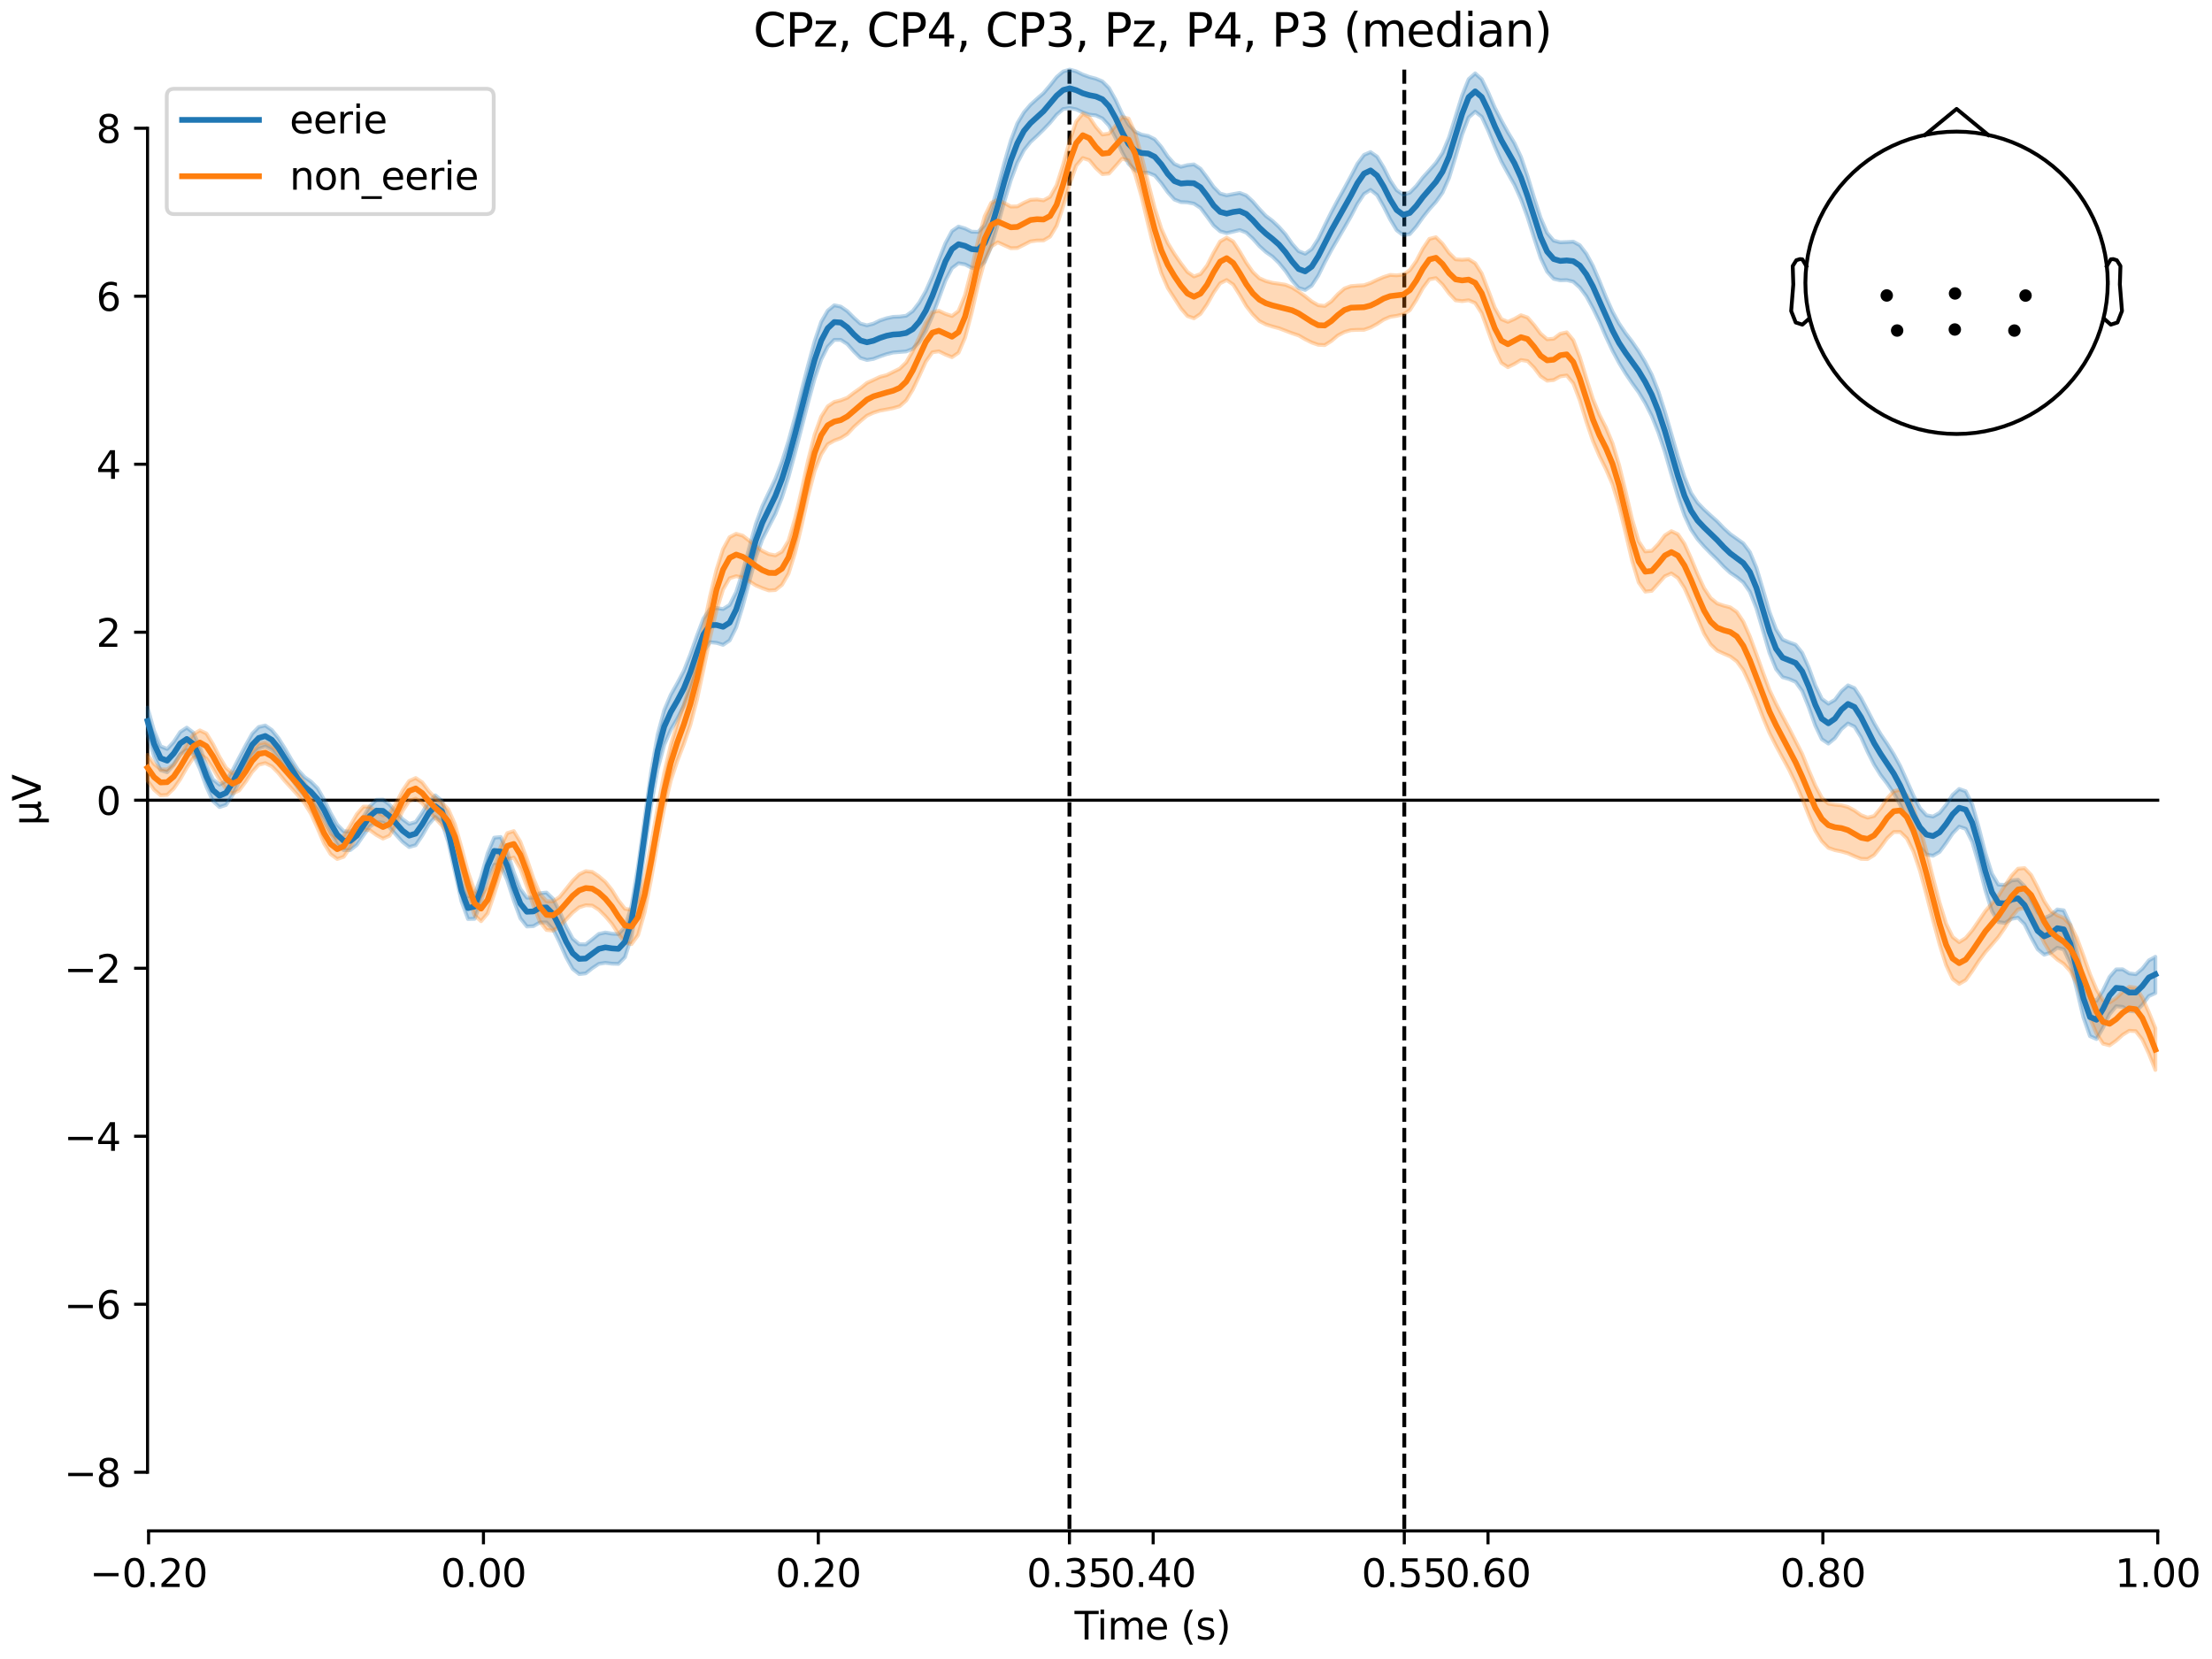 <?xml version="1.0" encoding="utf-8" standalone="no"?>
<!DOCTYPE svg PUBLIC "-//W3C//DTD SVG 1.1//EN"
  "http://www.w3.org/Graphics/SVG/1.1/DTD/svg11.dtd">
<svg xmlns:xlink="http://www.w3.org/1999/xlink" width="576pt" height="432pt" viewBox="0 0 576 432" xmlns="http://www.w3.org/2000/svg" version="1.1">
 <defs>
  <style type="text/css">*{stroke-linejoin: round; stroke-linecap: butt}</style>
 </defs>
 <g id="figure_1">
  <g id="patch_1">
   <path d="M 0 432 
L 576 432 
L 576 0 
L 0 0 
z
" style="fill: #ffffff"/>
  </g>
  <g id="axes_1">
   <g id="patch_2">
    <path d="M 38.421 398.644 
L 561.867 398.644 
L 561.867 18.118 
L 38.421 18.118 
L 38.421 398.644 
z
" style="fill: none; opacity: 0"/>
   </g>
   <g id="patch_3">
    <path d="M 38.421 383.368 
L 38.421 33.394 
" style="fill: none; stroke: #000000; stroke-width: 0.8; stroke-linejoin: miter; stroke-linecap: square"/>
   </g>
   <g id="LineCollection_1">
    <path d="M 278.481 18.118 
L 278.481 398.644 
" clip-path="url(#pb774274a91)" style="fill: none; stroke-dasharray: 3.7,1.6; stroke-dashoffset: 0; stroke: #000000"/>
    <path d="M 365.677 18.118 
L 365.677 398.644 
" clip-path="url(#pb774274a91)" style="fill: none; stroke-dasharray: 3.7,1.6; stroke-dashoffset: 0; stroke: #000000"/>
   </g>
   <g id="matplotlib.axis_1">
    <g id="xtick_1">
     <g id="line2d_1">
      <defs>
       <path id="mfc7e782186" d="M 0 0 
L 0 3.5 
" style="stroke: #000000; stroke-width: 0.8"/>
      </defs>
      <g>
       <use xlink:href="#mfc7e782186" x="38.693" y="398.644" style="stroke: #000000; stroke-width: 0.8"/>
      </g>
     </g>
     <g id="text_1">
      <!-- −0.20 -->
      <g transform="translate(23.37 413.242) scale(0.1 -0.1)">
       <defs>
        <path id="DejaVuSans-2212" d="M 678 2272 
L 4684 2272 
L 4684 1741 
L 678 1741 
L 678 2272 
z
" transform="scale(0.016)"/>
        <path id="DejaVuSans-30" d="M 2034 4250 
Q 1547 4250 1301 3770 
Q 1056 3291 1056 2328 
Q 1056 1369 1301 889 
Q 1547 409 2034 409 
Q 2525 409 2770 889 
Q 3016 1369 3016 2328 
Q 3016 3291 2770 3770 
Q 2525 4250 2034 4250 
z
M 2034 4750 
Q 2819 4750 3233 4129 
Q 3647 3509 3647 2328 
Q 3647 1150 3233 529 
Q 2819 -91 2034 -91 
Q 1250 -91 836 529 
Q 422 1150 422 2328 
Q 422 3509 836 4129 
Q 1250 4750 2034 4750 
z
" transform="scale(0.016)"/>
        <path id="DejaVuSans-2e" d="M 684 794 
L 1344 794 
L 1344 0 
L 684 0 
L 684 794 
z
" transform="scale(0.016)"/>
        <path id="DejaVuSans-32" d="M 1228 531 
L 3431 531 
L 3431 0 
L 469 0 
L 469 531 
Q 828 903 1448 1529 
Q 2069 2156 2228 2338 
Q 2531 2678 2651 2914 
Q 2772 3150 2772 3378 
Q 2772 3750 2511 3984 
Q 2250 4219 1831 4219 
Q 1534 4219 1204 4116 
Q 875 4013 500 3803 
L 500 4441 
Q 881 4594 1212 4672 
Q 1544 4750 1819 4750 
Q 2544 4750 2975 4387 
Q 3406 4025 3406 3419 
Q 3406 3131 3298 2873 
Q 3191 2616 2906 2266 
Q 2828 2175 2409 1742 
Q 1991 1309 1228 531 
z
" transform="scale(0.016)"/>
       </defs>
       <use xlink:href="#DejaVuSans-2212"/>
       <use xlink:href="#DejaVuSans-30" transform="translate(83.789 0)"/>
       <use xlink:href="#DejaVuSans-2e" transform="translate(147.412 0)"/>
       <use xlink:href="#DejaVuSans-32" transform="translate(179.199 0)"/>
       <use xlink:href="#DejaVuSans-30" transform="translate(242.822 0)"/>
      </g>
     </g>
    </g>
    <g id="xtick_2">
     <g id="line2d_2">
      <g>
       <use xlink:href="#mfc7e782186" x="125.889" y="398.644" style="stroke: #000000; stroke-width: 0.8"/>
      </g>
     </g>
     <g id="text_2">
      <!-- 0.00 -->
      <g transform="translate(114.756 413.242) scale(0.1 -0.1)">
       <use xlink:href="#DejaVuSans-30"/>
       <use xlink:href="#DejaVuSans-2e" transform="translate(63.623 0)"/>
       <use xlink:href="#DejaVuSans-30" transform="translate(95.41 0)"/>
       <use xlink:href="#DejaVuSans-30" transform="translate(159.033 0)"/>
      </g>
     </g>
    </g>
    <g id="xtick_3">
     <g id="line2d_3">
      <g>
       <use xlink:href="#mfc7e782186" x="213.084" y="398.644" style="stroke: #000000; stroke-width: 0.8"/>
      </g>
     </g>
     <g id="text_3">
      <!-- 0.20 -->
      <g transform="translate(201.952 413.242) scale(0.1 -0.1)">
       <use xlink:href="#DejaVuSans-30"/>
       <use xlink:href="#DejaVuSans-2e" transform="translate(63.623 0)"/>
       <use xlink:href="#DejaVuSans-32" transform="translate(95.41 0)"/>
       <use xlink:href="#DejaVuSans-30" transform="translate(159.033 0)"/>
      </g>
     </g>
    </g>
    <g id="xtick_4">
     <g id="line2d_4">
      <g>
       <use xlink:href="#mfc7e782186" x="278.481" y="398.644" style="stroke: #000000; stroke-width: 0.8"/>
      </g>
     </g>
     <g id="text_4">
      <!-- 0.35 -->
      <g transform="translate(267.348 413.242) scale(0.1 -0.1)">
       <defs>
        <path id="DejaVuSans-33" d="M 2597 2516 
Q 3050 2419 3304 2112 
Q 3559 1806 3559 1356 
Q 3559 666 3084 287 
Q 2609 -91 1734 -91 
Q 1441 -91 1130 -33 
Q 819 25 488 141 
L 488 750 
Q 750 597 1062 519 
Q 1375 441 1716 441 
Q 2309 441 2620 675 
Q 2931 909 2931 1356 
Q 2931 1769 2642 2001 
Q 2353 2234 1838 2234 
L 1294 2234 
L 1294 2753 
L 1863 2753 
Q 2328 2753 2575 2939 
Q 2822 3125 2822 3475 
Q 2822 3834 2567 4026 
Q 2313 4219 1838 4219 
Q 1578 4219 1281 4162 
Q 984 4106 628 3988 
L 628 4550 
Q 988 4650 1302 4700 
Q 1616 4750 1894 4750 
Q 2613 4750 3031 4423 
Q 3450 4097 3450 3541 
Q 3450 3153 3228 2886 
Q 3006 2619 2597 2516 
z
" transform="scale(0.016)"/>
        <path id="DejaVuSans-35" d="M 691 4666 
L 3169 4666 
L 3169 4134 
L 1269 4134 
L 1269 2991 
Q 1406 3038 1543 3061 
Q 1681 3084 1819 3084 
Q 2600 3084 3056 2656 
Q 3513 2228 3513 1497 
Q 3513 744 3044 326 
Q 2575 -91 1722 -91 
Q 1428 -91 1123 -41 
Q 819 9 494 109 
L 494 744 
Q 775 591 1075 516 
Q 1375 441 1709 441 
Q 2250 441 2565 725 
Q 2881 1009 2881 1497 
Q 2881 1984 2565 2268 
Q 2250 2553 1709 2553 
Q 1456 2553 1204 2497 
Q 953 2441 691 2322 
L 691 4666 
z
" transform="scale(0.016)"/>
       </defs>
       <use xlink:href="#DejaVuSans-30"/>
       <use xlink:href="#DejaVuSans-2e" transform="translate(63.623 0)"/>
       <use xlink:href="#DejaVuSans-33" transform="translate(95.41 0)"/>
       <use xlink:href="#DejaVuSans-35" transform="translate(159.033 0)"/>
      </g>
     </g>
    </g>
    <g id="xtick_5">
     <g id="line2d_5">
      <g>
       <use xlink:href="#mfc7e782186" x="300.28" y="398.644" style="stroke: #000000; stroke-width: 0.8"/>
      </g>
     </g>
     <g id="text_5">
      <!-- 0.40 -->
      <g transform="translate(289.147 413.242) scale(0.1 -0.1)">
       <defs>
        <path id="DejaVuSans-34" d="M 2419 4116 
L 825 1625 
L 2419 1625 
L 2419 4116 
z
M 2253 4666 
L 3047 4666 
L 3047 1625 
L 3713 1625 
L 3713 1100 
L 3047 1100 
L 3047 0 
L 2419 0 
L 2419 1100 
L 313 1100 
L 313 1709 
L 2253 4666 
z
" transform="scale(0.016)"/>
       </defs>
       <use xlink:href="#DejaVuSans-30"/>
       <use xlink:href="#DejaVuSans-2e" transform="translate(63.623 0)"/>
       <use xlink:href="#DejaVuSans-34" transform="translate(95.41 0)"/>
       <use xlink:href="#DejaVuSans-30" transform="translate(159.033 0)"/>
      </g>
     </g>
    </g>
    <g id="xtick_6">
     <g id="line2d_6">
      <g>
       <use xlink:href="#mfc7e782186" x="365.677" y="398.644" style="stroke: #000000; stroke-width: 0.8"/>
      </g>
     </g>
     <g id="text_6">
      <!-- 0.55 -->
      <g transform="translate(354.544 413.242) scale(0.1 -0.1)">
       <use xlink:href="#DejaVuSans-30"/>
       <use xlink:href="#DejaVuSans-2e" transform="translate(63.623 0)"/>
       <use xlink:href="#DejaVuSans-35" transform="translate(95.41 0)"/>
       <use xlink:href="#DejaVuSans-35" transform="translate(159.033 0)"/>
      </g>
     </g>
    </g>
    <g id="xtick_7">
     <g id="line2d_7">
      <g>
       <use xlink:href="#mfc7e782186" x="387.476" y="398.644" style="stroke: #000000; stroke-width: 0.8"/>
      </g>
     </g>
     <g id="text_7">
      <!-- 0.60 -->
      <g transform="translate(376.343 413.242) scale(0.1 -0.1)">
       <defs>
        <path id="DejaVuSans-36" d="M 2113 2584 
Q 1688 2584 1439 2293 
Q 1191 2003 1191 1497 
Q 1191 994 1439 701 
Q 1688 409 2113 409 
Q 2538 409 2786 701 
Q 3034 994 3034 1497 
Q 3034 2003 2786 2293 
Q 2538 2584 2113 2584 
z
M 3366 4563 
L 3366 3988 
Q 3128 4100 2886 4159 
Q 2644 4219 2406 4219 
Q 1781 4219 1451 3797 
Q 1122 3375 1075 2522 
Q 1259 2794 1537 2939 
Q 1816 3084 2150 3084 
Q 2853 3084 3261 2657 
Q 3669 2231 3669 1497 
Q 3669 778 3244 343 
Q 2819 -91 2113 -91 
Q 1303 -91 875 529 
Q 447 1150 447 2328 
Q 447 3434 972 4092 
Q 1497 4750 2381 4750 
Q 2619 4750 2861 4703 
Q 3103 4656 3366 4563 
z
" transform="scale(0.016)"/>
       </defs>
       <use xlink:href="#DejaVuSans-30"/>
       <use xlink:href="#DejaVuSans-2e" transform="translate(63.623 0)"/>
       <use xlink:href="#DejaVuSans-36" transform="translate(95.41 0)"/>
       <use xlink:href="#DejaVuSans-30" transform="translate(159.033 0)"/>
      </g>
     </g>
    </g>
    <g id="xtick_8">
     <g id="line2d_8">
      <g>
       <use xlink:href="#mfc7e782186" x="474.671" y="398.644" style="stroke: #000000; stroke-width: 0.8"/>
      </g>
     </g>
     <g id="text_8">
      <!-- 0.80 -->
      <g transform="translate(463.538 413.242) scale(0.1 -0.1)">
       <defs>
        <path id="DejaVuSans-38" d="M 2034 2216 
Q 1584 2216 1326 1975 
Q 1069 1734 1069 1313 
Q 1069 891 1326 650 
Q 1584 409 2034 409 
Q 2484 409 2743 651 
Q 3003 894 3003 1313 
Q 3003 1734 2745 1975 
Q 2488 2216 2034 2216 
z
M 1403 2484 
Q 997 2584 770 2862 
Q 544 3141 544 3541 
Q 544 4100 942 4425 
Q 1341 4750 2034 4750 
Q 2731 4750 3128 4425 
Q 3525 4100 3525 3541 
Q 3525 3141 3298 2862 
Q 3072 2584 2669 2484 
Q 3125 2378 3379 2068 
Q 3634 1759 3634 1313 
Q 3634 634 3220 271 
Q 2806 -91 2034 -91 
Q 1263 -91 848 271 
Q 434 634 434 1313 
Q 434 1759 690 2068 
Q 947 2378 1403 2484 
z
M 1172 3481 
Q 1172 3119 1398 2916 
Q 1625 2713 2034 2713 
Q 2441 2713 2670 2916 
Q 2900 3119 2900 3481 
Q 2900 3844 2670 4047 
Q 2441 4250 2034 4250 
Q 1625 4250 1398 4047 
Q 1172 3844 1172 3481 
z
" transform="scale(0.016)"/>
       </defs>
       <use xlink:href="#DejaVuSans-30"/>
       <use xlink:href="#DejaVuSans-2e" transform="translate(63.623 0)"/>
       <use xlink:href="#DejaVuSans-38" transform="translate(95.41 0)"/>
       <use xlink:href="#DejaVuSans-30" transform="translate(159.033 0)"/>
      </g>
     </g>
    </g>
    <g id="xtick_9">
     <g id="line2d_9">
      <g>
       <use xlink:href="#mfc7e782186" x="561.867" y="398.644" style="stroke: #000000; stroke-width: 0.8"/>
      </g>
     </g>
     <g id="text_9">
      <!-- 1.00 -->
      <g transform="translate(550.734 413.242) scale(0.1 -0.1)">
       <defs>
        <path id="DejaVuSans-31" d="M 794 531 
L 1825 531 
L 1825 4091 
L 703 3866 
L 703 4441 
L 1819 4666 
L 2450 4666 
L 2450 531 
L 3481 531 
L 3481 0 
L 794 0 
L 794 531 
z
" transform="scale(0.016)"/>
       </defs>
       <use xlink:href="#DejaVuSans-31"/>
       <use xlink:href="#DejaVuSans-2e" transform="translate(63.623 0)"/>
       <use xlink:href="#DejaVuSans-30" transform="translate(95.41 0)"/>
       <use xlink:href="#DejaVuSans-30" transform="translate(159.033 0)"/>
      </g>
     </g>
    </g>
    <g id="text_10">
     <!-- Time (s) -->
     <g transform="translate(279.815 426.92) scale(0.1 -0.1)">
      <defs>
       <path id="DejaVuSans-54" d="M -19 4666 
L 3928 4666 
L 3928 4134 
L 2272 4134 
L 2272 0 
L 1638 0 
L 1638 4134 
L -19 4134 
L -19 4666 
z
" transform="scale(0.016)"/>
       <path id="DejaVuSans-69" d="M 603 3500 
L 1178 3500 
L 1178 0 
L 603 0 
L 603 3500 
z
M 603 4863 
L 1178 4863 
L 1178 4134 
L 603 4134 
L 603 4863 
z
" transform="scale(0.016)"/>
       <path id="DejaVuSans-6d" d="M 3328 2828 
Q 3544 3216 3844 3400 
Q 4144 3584 4550 3584 
Q 5097 3584 5394 3201 
Q 5691 2819 5691 2113 
L 5691 0 
L 5113 0 
L 5113 2094 
Q 5113 2597 4934 2840 
Q 4756 3084 4391 3084 
Q 3944 3084 3684 2787 
Q 3425 2491 3425 1978 
L 3425 0 
L 2847 0 
L 2847 2094 
Q 2847 2600 2669 2842 
Q 2491 3084 2119 3084 
Q 1678 3084 1418 2786 
Q 1159 2488 1159 1978 
L 1159 0 
L 581 0 
L 581 3500 
L 1159 3500 
L 1159 2956 
Q 1356 3278 1631 3431 
Q 1906 3584 2284 3584 
Q 2666 3584 2933 3390 
Q 3200 3197 3328 2828 
z
" transform="scale(0.016)"/>
       <path id="DejaVuSans-65" d="M 3597 1894 
L 3597 1613 
L 953 1613 
Q 991 1019 1311 708 
Q 1631 397 2203 397 
Q 2534 397 2845 478 
Q 3156 559 3463 722 
L 3463 178 
Q 3153 47 2828 -22 
Q 2503 -91 2169 -91 
Q 1331 -91 842 396 
Q 353 884 353 1716 
Q 353 2575 817 3079 
Q 1281 3584 2069 3584 
Q 2775 3584 3186 3129 
Q 3597 2675 3597 1894 
z
M 3022 2063 
Q 3016 2534 2758 2815 
Q 2500 3097 2075 3097 
Q 1594 3097 1305 2825 
Q 1016 2553 972 2059 
L 3022 2063 
z
" transform="scale(0.016)"/>
       <path id="DejaVuSans-20" transform="scale(0.016)"/>
       <path id="DejaVuSans-28" d="M 1984 4856 
Q 1566 4138 1362 3434 
Q 1159 2731 1159 2009 
Q 1159 1288 1364 580 
Q 1569 -128 1984 -844 
L 1484 -844 
Q 1016 -109 783 600 
Q 550 1309 550 2009 
Q 550 2706 781 3412 
Q 1013 4119 1484 4856 
L 1984 4856 
z
" transform="scale(0.016)"/>
       <path id="DejaVuSans-73" d="M 2834 3397 
L 2834 2853 
Q 2591 2978 2328 3040 
Q 2066 3103 1784 3103 
Q 1356 3103 1142 2972 
Q 928 2841 928 2578 
Q 928 2378 1081 2264 
Q 1234 2150 1697 2047 
L 1894 2003 
Q 2506 1872 2764 1633 
Q 3022 1394 3022 966 
Q 3022 478 2636 193 
Q 2250 -91 1575 -91 
Q 1294 -91 989 -36 
Q 684 19 347 128 
L 347 722 
Q 666 556 975 473 
Q 1284 391 1588 391 
Q 1994 391 2212 530 
Q 2431 669 2431 922 
Q 2431 1156 2273 1281 
Q 2116 1406 1581 1522 
L 1381 1569 
Q 847 1681 609 1914 
Q 372 2147 372 2553 
Q 372 3047 722 3315 
Q 1072 3584 1716 3584 
Q 2034 3584 2315 3537 
Q 2597 3491 2834 3397 
z
" transform="scale(0.016)"/>
       <path id="DejaVuSans-29" d="M 513 4856 
L 1013 4856 
Q 1481 4119 1714 3412 
Q 1947 2706 1947 2009 
Q 1947 1309 1714 600 
Q 1481 -109 1013 -844 
L 513 -844 
Q 928 -128 1133 580 
Q 1338 1288 1338 2009 
Q 1338 2731 1133 3434 
Q 928 4138 513 4856 
z
" transform="scale(0.016)"/>
      </defs>
      <use xlink:href="#DejaVuSans-54"/>
      <use xlink:href="#DejaVuSans-69" transform="translate(57.959 0)"/>
      <use xlink:href="#DejaVuSans-6d" transform="translate(85.742 0)"/>
      <use xlink:href="#DejaVuSans-65" transform="translate(183.154 0)"/>
      <use xlink:href="#DejaVuSans-20" transform="translate(244.678 0)"/>
      <use xlink:href="#DejaVuSans-28" transform="translate(276.465 0)"/>
      <use xlink:href="#DejaVuSans-73" transform="translate(315.479 0)"/>
      <use xlink:href="#DejaVuSans-29" transform="translate(367.578 0)"/>
     </g>
    </g>
   </g>
   <g id="matplotlib.axis_2">
    <g id="ytick_1">
     <g id="line2d_10">
      <defs>
       <path id="mf5cdb284b0" d="M 0 0 
L -3.5 0 
" style="stroke: #000000; stroke-width: 0.8"/>
      </defs>
      <g>
       <use xlink:href="#mf5cdb284b0" x="38.421" y="383.368" style="stroke: #000000; stroke-width: 0.8"/>
      </g>
     </g>
     <g id="text_11">
      <!-- −8 -->
      <g transform="translate(16.678 387.167) scale(0.1 -0.1)">
       <use xlink:href="#DejaVuSans-2212"/>
       <use xlink:href="#DejaVuSans-38" transform="translate(83.789 0)"/>
      </g>
     </g>
    </g>
    <g id="ytick_2">
     <g id="line2d_11">
      <g>
       <use xlink:href="#mf5cdb284b0" x="38.421" y="339.621" style="stroke: #000000; stroke-width: 0.8"/>
      </g>
     </g>
     <g id="text_12">
      <!-- −6 -->
      <g transform="translate(16.678 343.421) scale(0.1 -0.1)">
       <use xlink:href="#DejaVuSans-2212"/>
       <use xlink:href="#DejaVuSans-36" transform="translate(83.789 0)"/>
      </g>
     </g>
    </g>
    <g id="ytick_3">
     <g id="line2d_12">
      <g>
       <use xlink:href="#mf5cdb284b0" x="38.421" y="295.875" style="stroke: #000000; stroke-width: 0.8"/>
      </g>
     </g>
     <g id="text_13">
      <!-- −4 -->
      <g transform="translate(16.678 299.674) scale(0.1 -0.1)">
       <use xlink:href="#DejaVuSans-2212"/>
       <use xlink:href="#DejaVuSans-34" transform="translate(83.789 0)"/>
      </g>
     </g>
    </g>
    <g id="ytick_4">
     <g id="line2d_13">
      <g>
       <use xlink:href="#mf5cdb284b0" x="38.421" y="252.128" style="stroke: #000000; stroke-width: 0.8"/>
      </g>
     </g>
     <g id="text_14">
      <!-- −2 -->
      <g transform="translate(16.678 255.927) scale(0.1 -0.1)">
       <use xlink:href="#DejaVuSans-2212"/>
       <use xlink:href="#DejaVuSans-32" transform="translate(83.789 0)"/>
      </g>
     </g>
    </g>
    <g id="ytick_5">
     <g id="line2d_14">
      <g>
       <use xlink:href="#mf5cdb284b0" x="38.421" y="208.381" style="stroke: #000000; stroke-width: 0.8"/>
      </g>
     </g>
     <g id="text_15">
      <!-- 0 -->
      <g transform="translate(25.058 212.18) scale(0.1 -0.1)">
       <use xlink:href="#DejaVuSans-30"/>
      </g>
     </g>
    </g>
    <g id="ytick_6">
     <g id="line2d_15">
      <g>
       <use xlink:href="#mf5cdb284b0" x="38.421" y="164.634" style="stroke: #000000; stroke-width: 0.8"/>
      </g>
     </g>
     <g id="text_16">
      <!-- 2 -->
      <g transform="translate(25.058 168.433) scale(0.1 -0.1)">
       <use xlink:href="#DejaVuSans-32"/>
      </g>
     </g>
    </g>
    <g id="ytick_7">
     <g id="line2d_16">
      <g>
       <use xlink:href="#mf5cdb284b0" x="38.421" y="120.887" style="stroke: #000000; stroke-width: 0.8"/>
      </g>
     </g>
     <g id="text_17">
      <!-- 4 -->
      <g transform="translate(25.058 124.687) scale(0.1 -0.1)">
       <use xlink:href="#DejaVuSans-34"/>
      </g>
     </g>
    </g>
    <g id="ytick_8">
     <g id="line2d_17">
      <g>
       <use xlink:href="#mf5cdb284b0" x="38.421" y="77.141" style="stroke: #000000; stroke-width: 0.8"/>
      </g>
     </g>
     <g id="text_18">
      <!-- 6 -->
      <g transform="translate(25.058 80.94) scale(0.1 -0.1)">
       <use xlink:href="#DejaVuSans-36"/>
      </g>
     </g>
    </g>
    <g id="ytick_9">
     <g id="line2d_18">
      <g>
       <use xlink:href="#mf5cdb284b0" x="38.421" y="33.394" style="stroke: #000000; stroke-width: 0.8"/>
      </g>
     </g>
     <g id="text_19">
      <!-- 8 -->
      <g transform="translate(25.058 37.193) scale(0.1 -0.1)">
       <use xlink:href="#DejaVuSans-38"/>
      </g>
     </g>
    </g>
    <g id="text_20">
     <!-- µV -->
     <g transform="translate(10.599 214.982) rotate(-90) scale(0.1 -0.1)">
      <defs>
       <path id="DejaVuSans-b5" d="M 544 -1331 
L 544 3500 
L 1119 3500 
L 1119 1325 
Q 1119 872 1334 640 
Q 1550 409 1972 409 
Q 2434 409 2667 671 
Q 2900 934 2900 1459 
L 2900 3500 
L 3475 3500 
L 3475 806 
Q 3475 619 3529 530 
Q 3584 441 3700 441 
Q 3728 441 3778 458 
Q 3828 475 3916 513 
L 3916 50 
Q 3788 -22 3673 -56 
Q 3559 -91 3450 -91 
Q 3234 -91 3106 31 
Q 2978 153 2931 403 
Q 2775 156 2548 32 
Q 2322 -91 2016 -91 
Q 1697 -91 1473 31 
Q 1250 153 1119 397 
L 1119 -1331 
L 544 -1331 
z
" transform="scale(0.016)"/>
       <path id="DejaVuSans-56" d="M 1831 0 
L 50 4666 
L 709 4666 
L 2188 738 
L 3669 4666 
L 4325 4666 
L 2547 0 
L 1831 0 
z
" transform="scale(0.016)"/>
      </defs>
      <use xlink:href="#DejaVuSans-b5"/>
      <use xlink:href="#DejaVuSans-56" transform="translate(63.623 0)"/>
     </g>
    </g>
   </g>
   <g id="patch_4">
    <path d="M 38.693 398.644 
L 561.867 398.644 
" style="fill: none; stroke: #000000; stroke-width: 0.8; stroke-linejoin: miter; stroke-linecap: square"/>
   </g>
   <g id="patch_5">
    <path d="M 38.421 208.381 
L 561.867 208.381 
" style="fill: none; stroke: #000000; stroke-width: 0.8; stroke-linejoin: miter; stroke-linecap: square"/>
   </g>
   <g id="text_21">
    <!-- CPz, CP4, CP3, Pz, P4, P3 (median) -->
    <g transform="translate(196.151 12.118) scale(0.12 -0.12)">
     <defs>
      <path id="DejaVuSans-43" d="M 4122 4306 
L 4122 3641 
Q 3803 3938 3442 4084 
Q 3081 4231 2675 4231 
Q 1875 4231 1450 3742 
Q 1025 3253 1025 2328 
Q 1025 1406 1450 917 
Q 1875 428 2675 428 
Q 3081 428 3442 575 
Q 3803 722 4122 1019 
L 4122 359 
Q 3791 134 3420 21 
Q 3050 -91 2638 -91 
Q 1578 -91 968 557 
Q 359 1206 359 2328 
Q 359 3453 968 4101 
Q 1578 4750 2638 4750 
Q 3056 4750 3426 4639 
Q 3797 4528 4122 4306 
z
" transform="scale(0.016)"/>
      <path id="DejaVuSans-50" d="M 1259 4147 
L 1259 2394 
L 2053 2394 
Q 2494 2394 2734 2622 
Q 2975 2850 2975 3272 
Q 2975 3691 2734 3919 
Q 2494 4147 2053 4147 
L 1259 4147 
z
M 628 4666 
L 2053 4666 
Q 2838 4666 3239 4311 
Q 3641 3956 3641 3272 
Q 3641 2581 3239 2228 
Q 2838 1875 2053 1875 
L 1259 1875 
L 1259 0 
L 628 0 
L 628 4666 
z
" transform="scale(0.016)"/>
      <path id="DejaVuSans-7a" d="M 353 3500 
L 3084 3500 
L 3084 2975 
L 922 459 
L 3084 459 
L 3084 0 
L 275 0 
L 275 525 
L 2438 3041 
L 353 3041 
L 353 3500 
z
" transform="scale(0.016)"/>
      <path id="DejaVuSans-2c" d="M 750 794 
L 1409 794 
L 1409 256 
L 897 -744 
L 494 -744 
L 750 256 
L 750 794 
z
" transform="scale(0.016)"/>
      <path id="DejaVuSans-64" d="M 2906 2969 
L 2906 4863 
L 3481 4863 
L 3481 0 
L 2906 0 
L 2906 525 
Q 2725 213 2448 61 
Q 2172 -91 1784 -91 
Q 1150 -91 751 415 
Q 353 922 353 1747 
Q 353 2572 751 3078 
Q 1150 3584 1784 3584 
Q 2172 3584 2448 3432 
Q 2725 3281 2906 2969 
z
M 947 1747 
Q 947 1113 1208 752 
Q 1469 391 1925 391 
Q 2381 391 2643 752 
Q 2906 1113 2906 1747 
Q 2906 2381 2643 2742 
Q 2381 3103 1925 3103 
Q 1469 3103 1208 2742 
Q 947 2381 947 1747 
z
" transform="scale(0.016)"/>
      <path id="DejaVuSans-61" d="M 2194 1759 
Q 1497 1759 1228 1600 
Q 959 1441 959 1056 
Q 959 750 1161 570 
Q 1363 391 1709 391 
Q 2188 391 2477 730 
Q 2766 1069 2766 1631 
L 2766 1759 
L 2194 1759 
z
M 3341 1997 
L 3341 0 
L 2766 0 
L 2766 531 
Q 2569 213 2275 61 
Q 1981 -91 1556 -91 
Q 1019 -91 701 211 
Q 384 513 384 1019 
Q 384 1609 779 1909 
Q 1175 2209 1959 2209 
L 2766 2209 
L 2766 2266 
Q 2766 2663 2505 2880 
Q 2244 3097 1772 3097 
Q 1472 3097 1187 3025 
Q 903 2953 641 2809 
L 641 3341 
Q 956 3463 1253 3523 
Q 1550 3584 1831 3584 
Q 2591 3584 2966 3190 
Q 3341 2797 3341 1997 
z
" transform="scale(0.016)"/>
      <path id="DejaVuSans-6e" d="M 3513 2113 
L 3513 0 
L 2938 0 
L 2938 2094 
Q 2938 2591 2744 2837 
Q 2550 3084 2163 3084 
Q 1697 3084 1428 2787 
Q 1159 2491 1159 1978 
L 1159 0 
L 581 0 
L 581 3500 
L 1159 3500 
L 1159 2956 
Q 1366 3272 1645 3428 
Q 1925 3584 2291 3584 
Q 2894 3584 3203 3211 
Q 3513 2838 3513 2113 
z
" transform="scale(0.016)"/>
     </defs>
     <use xlink:href="#DejaVuSans-43"/>
     <use xlink:href="#DejaVuSans-50" transform="translate(69.824 0)"/>
     <use xlink:href="#DejaVuSans-7a" transform="translate(130.127 0)"/>
     <use xlink:href="#DejaVuSans-2c" transform="translate(182.617 0)"/>
     <use xlink:href="#DejaVuSans-20" transform="translate(214.404 0)"/>
     <use xlink:href="#DejaVuSans-43" transform="translate(246.191 0)"/>
     <use xlink:href="#DejaVuSans-50" transform="translate(316.016 0)"/>
     <use xlink:href="#DejaVuSans-34" transform="translate(376.318 0)"/>
     <use xlink:href="#DejaVuSans-2c" transform="translate(439.941 0)"/>
     <use xlink:href="#DejaVuSans-20" transform="translate(471.729 0)"/>
     <use xlink:href="#DejaVuSans-43" transform="translate(503.516 0)"/>
     <use xlink:href="#DejaVuSans-50" transform="translate(573.34 0)"/>
     <use xlink:href="#DejaVuSans-33" transform="translate(633.643 0)"/>
     <use xlink:href="#DejaVuSans-2c" transform="translate(697.266 0)"/>
     <use xlink:href="#DejaVuSans-20" transform="translate(729.053 0)"/>
     <use xlink:href="#DejaVuSans-50" transform="translate(760.84 0)"/>
     <use xlink:href="#DejaVuSans-7a" transform="translate(821.143 0)"/>
     <use xlink:href="#DejaVuSans-2c" transform="translate(873.633 0)"/>
     <use xlink:href="#DejaVuSans-20" transform="translate(905.42 0)"/>
     <use xlink:href="#DejaVuSans-50" transform="translate(937.207 0)"/>
     <use xlink:href="#DejaVuSans-34" transform="translate(997.51 0)"/>
     <use xlink:href="#DejaVuSans-2c" transform="translate(1061.133 0)"/>
     <use xlink:href="#DejaVuSans-20" transform="translate(1092.92 0)"/>
     <use xlink:href="#DejaVuSans-50" transform="translate(1124.707 0)"/>
     <use xlink:href="#DejaVuSans-33" transform="translate(1185.01 0)"/>
     <use xlink:href="#DejaVuSans-20" transform="translate(1248.633 0)"/>
     <use xlink:href="#DejaVuSans-28" transform="translate(1280.42 0)"/>
     <use xlink:href="#DejaVuSans-6d" transform="translate(1319.434 0)"/>
     <use xlink:href="#DejaVuSans-65" transform="translate(1416.846 0)"/>
     <use xlink:href="#DejaVuSans-64" transform="translate(1478.369 0)"/>
     <use xlink:href="#DejaVuSans-69" transform="translate(1541.846 0)"/>
     <use xlink:href="#DejaVuSans-61" transform="translate(1569.629 0)"/>
     <use xlink:href="#DejaVuSans-6e" transform="translate(1630.908 0)"/>
     <use xlink:href="#DejaVuSans-29" transform="translate(1694.287 0)"/>
    </g>
   </g>
   <g id="legend_1">
    <g id="patch_6">
     <path d="M 45.421 55.753 
L 126.563 55.753 
Q 128.563 55.753 128.563 53.753 
L 128.563 25.118 
Q 128.563 23.118 126.563 23.118 
L 45.421 23.118 
Q 43.421 23.118 43.421 25.118 
L 43.421 53.753 
Q 43.421 55.753 45.421 55.753 
z
" style="fill: #ffffff; opacity: 0.8; stroke: #cccccc; stroke-linejoin: miter"/>
    </g>
    <g id="line2d_19">
     <path d="M 47.421 31.217 
L 57.421 31.217 
L 67.421 31.217 
" style="fill: none; stroke: #1f77b4; stroke-width: 1.5; stroke-linecap: square"/>
    </g>
    <g id="text_22">
     <!-- eerie -->
     <g transform="translate(75.421 34.717) scale(0.1 -0.1)">
      <defs>
       <path id="DejaVuSans-72" d="M 2631 2963 
Q 2534 3019 2420 3045 
Q 2306 3072 2169 3072 
Q 1681 3072 1420 2755 
Q 1159 2438 1159 1844 
L 1159 0 
L 581 0 
L 581 3500 
L 1159 3500 
L 1159 2956 
Q 1341 3275 1631 3429 
Q 1922 3584 2338 3584 
Q 2397 3584 2469 3576 
Q 2541 3569 2628 3553 
L 2631 2963 
z
" transform="scale(0.016)"/>
      </defs>
      <use xlink:href="#DejaVuSans-65"/>
      <use xlink:href="#DejaVuSans-65" transform="translate(61.523 0)"/>
      <use xlink:href="#DejaVuSans-72" transform="translate(123.047 0)"/>
      <use xlink:href="#DejaVuSans-69" transform="translate(164.16 0)"/>
      <use xlink:href="#DejaVuSans-65" transform="translate(191.943 0)"/>
     </g>
    </g>
    <g id="line2d_20">
     <path d="M 47.421 45.895 
L 57.421 45.895 
L 67.421 45.895 
" style="fill: none; stroke: #ff7f0e; stroke-width: 1.5; stroke-linecap: square"/>
    </g>
    <g id="text_23">
     <!-- non_eerie -->
     <g transform="translate(75.421 49.395) scale(0.1 -0.1)">
      <defs>
       <path id="DejaVuSans-6f" d="M 1959 3097 
Q 1497 3097 1228 2736 
Q 959 2375 959 1747 
Q 959 1119 1226 758 
Q 1494 397 1959 397 
Q 2419 397 2687 759 
Q 2956 1122 2956 1747 
Q 2956 2369 2687 2733 
Q 2419 3097 1959 3097 
z
M 1959 3584 
Q 2709 3584 3137 3096 
Q 3566 2609 3566 1747 
Q 3566 888 3137 398 
Q 2709 -91 1959 -91 
Q 1206 -91 779 398 
Q 353 888 353 1747 
Q 353 2609 779 3096 
Q 1206 3584 1959 3584 
z
" transform="scale(0.016)"/>
       <path id="DejaVuSans-5f" d="M 3263 -1063 
L 3263 -1509 
L -63 -1509 
L -63 -1063 
L 3263 -1063 
z
" transform="scale(0.016)"/>
      </defs>
      <use xlink:href="#DejaVuSans-6e"/>
      <use xlink:href="#DejaVuSans-6f" transform="translate(63.379 0)"/>
      <use xlink:href="#DejaVuSans-6e" transform="translate(124.561 0)"/>
      <use xlink:href="#DejaVuSans-5f" transform="translate(187.939 0)"/>
      <use xlink:href="#DejaVuSans-65" transform="translate(237.939 0)"/>
      <use xlink:href="#DejaVuSans-65" transform="translate(299.463 0)"/>
      <use xlink:href="#DejaVuSans-72" transform="translate(360.986 0)"/>
      <use xlink:href="#DejaVuSans-69" transform="translate(402.1 0)"/>
      <use xlink:href="#DejaVuSans-65" transform="translate(429.883 0)"/>
     </g>
    </g>
   </g>
   <g id="FillBetweenPolyCollection_1">
    <defs>
     <path id="md5502ce3b7" d="M 38.421 -247.763 
L 38.421 -240.806 
L 40.124 -235.047 
L 41.827 -231.439 
L 43.53 -230.901 
L 45.233 -232.821 
L 46.936 -235.557 
L 48.639 -236.705 
L 50.342 -235.486 
L 52.045 -231.827 
L 53.748 -227.123 
L 55.451 -223.403 
L 57.154 -221.844 
L 58.857 -222.394 
L 60.56 -224.94 
L 62.263 -228.381 
L 63.966 -232.058 
L 65.669 -235.244 
L 67.372 -237.012 
L 69.075 -237.62 
L 70.778 -236.685 
L 72.481 -234.588 
L 74.184 -232.008 
L 75.887 -229.304 
L 77.59 -226.723 
L 79.294 -224.681 
L 80.997 -223.2 
L 82.7 -221.131 
L 84.403 -218.336 
L 86.106 -214.994 
L 87.809 -212.032 
L 89.512 -210.612 
L 91.215 -210.642 
L 92.918 -211.974 
L 94.621 -214.438 
L 96.324 -216.784 
L 98.027 -217.951 
L 99.73 -217.794 
L 101.433 -216.538 
L 103.136 -214.609 
L 104.839 -212.748 
L 106.542 -211.434 
L 108.245 -211.911 
L 109.948 -214.405 
L 111.651 -217.363 
L 113.354 -219.255 
L 115.057 -217.899 
L 116.76 -212.604 
L 118.463 -204.956 
L 120.166 -197.279 
L 121.87 -192.687 
L 123.573 -192.735 
L 125.276 -197.135 
L 126.979 -202.967 
L 128.682 -206.815 
L 130.385 -206.585 
L 132.088 -202.776 
L 133.791 -197.502 
L 135.494 -192.884 
L 137.197 -190.738 
L 138.9 -190.827 
L 140.603 -191.813 
L 142.306 -191.788 
L 144.009 -190.016 
L 145.712 -186.593 
L 147.415 -182.747 
L 149.118 -179.697 
L 150.821 -178.346 
L 152.524 -178.538 
L 154.227 -179.879 
L 155.93 -181.012 
L 157.633 -181.282 
L 159.336 -181.059 
L 161.039 -181.012 
L 162.742 -182.737 
L 164.446 -188.116 
L 166.149 -198.062 
L 167.852 -210.347 
L 169.555 -222.311 
L 171.258 -231.747 
L 172.961 -238.027 
L 174.664 -241.915 
L 176.367 -244.831 
L 178.07 -248.175 
L 179.773 -252.5 
L 181.476 -257.558 
L 183.179 -262.332 
L 184.882 -264.779 
L 186.585 -264.599 
L 188.288 -264.083 
L 189.991 -265.224 
L 191.694 -268.61 
L 193.397 -274.092 
L 195.1 -280.491 
L 196.803 -286.819 
L 198.506 -291.512 
L 200.209 -294.869 
L 201.912 -298.157 
L 203.615 -302.428 
L 205.318 -307.76 
L 207.022 -314.034 
L 208.725 -320.583 
L 210.428 -327.203 
L 212.131 -333.393 
L 213.834 -338.363 
L 215.537 -341.701 
L 217.24 -343.501 
L 218.943 -343.497 
L 220.646 -342.398 
L 222.349 -340.472 
L 224.052 -338.78 
L 225.755 -338.255 
L 227.458 -338.544 
L 229.161 -339.194 
L 230.864 -339.785 
L 232.567 -340.206 
L 234.27 -340.344 
L 235.973 -340.487 
L 237.676 -341.161 
L 239.379 -342.925 
L 241.082 -345.79 
L 242.785 -349.718 
L 244.488 -354.31 
L 246.191 -358.916 
L 247.894 -362.161 
L 249.598 -363.447 
L 251.301 -363.152 
L 253.004 -362.269 
L 254.707 -362.121 
L 256.41 -363.809 
L 258.113 -367.784 
L 259.816 -373.417 
L 261.519 -379.492 
L 263.222 -385.106 
L 264.925 -389.62 
L 266.628 -392.874 
L 268.331 -395.031 
L 270.034 -396.591 
L 271.737 -398.258 
L 273.44 -400.053 
L 275.143 -402.115 
L 276.846 -403.603 
L 278.549 -403.867 
L 280.252 -403.519 
L 281.955 -402.74 
L 283.658 -402.154 
L 285.361 -401.954 
L 287.064 -401.158 
L 288.767 -399.306 
L 290.47 -396.106 
L 292.174 -392.407 
L 293.877 -389.351 
L 295.58 -387.696 
L 297.283 -387.052 
L 298.986 -387.004 
L 300.689 -386.3 
L 302.392 -384.298 
L 304.095 -381.926 
L 305.798 -380.051 
L 307.501 -379.378 
L 309.204 -379.295 
L 310.907 -378.965 
L 312.61 -377.852 
L 314.313 -375.6 
L 316.016 -373.262 
L 317.719 -371.772 
L 319.422 -371.296 
L 321.125 -371.689 
L 322.828 -372.092 
L 324.531 -371.429 
L 326.234 -369.845 
L 327.937 -367.92 
L 329.64 -366.374 
L 331.343 -365.175 
L 333.046 -363.512 
L 334.75 -361.43 
L 336.453 -358.934 
L 338.156 -357.022 
L 339.859 -356.493 
L 341.562 -357.611 
L 343.265 -360.208 
L 344.968 -363.664 
L 346.671 -366.843 
L 348.374 -369.774 
L 350.077 -372.691 
L 351.78 -375.664 
L 353.483 -378.919 
L 355.186 -381.485 
L 356.889 -382.553 
L 358.592 -381.207 
L 360.295 -378.209 
L 361.998 -374.859 
L 363.701 -372.038 
L 365.404 -370.746 
L 367.107 -371.041 
L 368.81 -373.003 
L 370.513 -375.395 
L 372.216 -377.535 
L 373.919 -379.429 
L 375.622 -381.825 
L 377.326 -385.665 
L 379.029 -391.178 
L 380.732 -396.968 
L 382.435 -401.407 
L 384.138 -402.92 
L 385.841 -401.584 
L 387.544 -397.93 
L 389.247 -393.784 
L 390.95 -389.934 
L 392.653 -386.843 
L 394.356 -383.848 
L 396.059 -380.089 
L 397.762 -375.466 
L 399.465 -370.06 
L 401.168 -364.849 
L 402.871 -361.251 
L 404.574 -359.397 
L 406.277 -359.01 
L 407.98 -359.055 
L 409.683 -358.65 
L 411.386 -357.116 
L 413.089 -354.836 
L 414.792 -351.717 
L 416.495 -348.214 
L 418.198 -344.281 
L 419.902 -340.669 
L 421.605 -337.493 
L 423.308 -334.706 
L 425.011 -332.202 
L 426.714 -329.848 
L 428.417 -327.012 
L 430.12 -323.652 
L 431.823 -319.395 
L 433.526 -314.352 
L 435.229 -308.422 
L 436.932 -302.704 
L 438.635 -297.769 
L 440.338 -294.093 
L 442.041 -291.595 
L 443.744 -289.659 
L 445.447 -287.917 
L 447.15 -286.249 
L 448.853 -284.423 
L 450.556 -282.848 
L 452.259 -281.713 
L 453.962 -280.336 
L 455.665 -277.875 
L 457.368 -273.58 
L 459.071 -267.816 
L 460.774 -261.984 
L 462.478 -257.787 
L 464.181 -255.656 
L 465.884 -255.169 
L 467.587 -254.43 
L 469.29 -252.05 
L 470.993 -247.861 
L 472.696 -243.071 
L 474.399 -239.512 
L 476.102 -238.363 
L 477.805 -239.773 
L 479.508 -242.135 
L 481.211 -243.6 
L 482.914 -242.776 
L 484.617 -240.029 
L 486.32 -236.22 
L 488.023 -232.862 
L 489.726 -230.151 
L 491.429 -227.925 
L 493.132 -225.428 
L 494.835 -222.385 
L 496.538 -218.669 
L 498.241 -214.844 
L 499.944 -211.497 
L 501.647 -209.465 
L 503.35 -209.172 
L 505.054 -210.147 
L 506.757 -212.446 
L 508.46 -214.976 
L 510.163 -216.736 
L 511.866 -216.169 
L 513.569 -212.762 
L 515.272 -206.925 
L 516.975 -200.221 
L 518.678 -194.782 
L 520.381 -191.889 
L 522.084 -191.669 
L 523.787 -192.725 
L 525.49 -193.038 
L 527.193 -191.321 
L 528.896 -187.898 
L 530.599 -184.805 
L 532.302 -183.392 
L 534.005 -183.939 
L 535.708 -185.211 
L 537.411 -184.785 
L 539.114 -181.033 
L 540.817 -174.235 
L 542.52 -167.048 
L 544.223 -162.193 
L 545.926 -161.442 
L 547.63 -164.385 
L 549.333 -167.901 
L 551.036 -169.962 
L 552.739 -169.819 
L 554.442 -168.737 
L 556.145 -168.606 
L 557.848 -170.336 
L 559.551 -172.617 
L 561.254 -173.408 
L 561.254 -182.854 
L 561.254 -182.854 
L 559.551 -181.914 
L 557.848 -179.758 
L 556.145 -178.32 
L 554.442 -178.546 
L 552.739 -179.598 
L 551.036 -179.572 
L 549.333 -177.632 
L 547.63 -174.144 
L 545.926 -171.402 
L 544.223 -172.109 
L 542.52 -176.911 
L 540.817 -184.349 
L 539.114 -191.221 
L 537.411 -194.952 
L 535.708 -195.182 
L 534.005 -193.704 
L 532.302 -192.913 
L 530.599 -194.434 
L 528.896 -197.73 
L 527.193 -201.258 
L 525.49 -202.92 
L 523.787 -202.72 
L 522.084 -201.57 
L 520.381 -201.653 
L 518.678 -204.516 
L 516.975 -209.898 
L 515.272 -216.52 
L 513.569 -222.546 
L 511.866 -225.957 
L 510.163 -226.55 
L 508.46 -225.03 
L 506.757 -222.423 
L 505.054 -220.326 
L 503.35 -219.375 
L 501.647 -219.711 
L 499.944 -221.568 
L 498.241 -224.869 
L 496.538 -228.711 
L 494.835 -232.476 
L 493.132 -235.6 
L 491.429 -238.314 
L 489.726 -240.811 
L 488.023 -243.72 
L 486.32 -246.995 
L 484.617 -250.238 
L 482.914 -252.812 
L 481.211 -253.531 
L 479.508 -252.029 
L 477.805 -249.766 
L 476.102 -248.761 
L 474.399 -250.025 
L 472.696 -253.547 
L 470.993 -258.213 
L 469.29 -262.01 
L 467.587 -264.12 
L 465.884 -264.742 
L 464.181 -265.472 
L 462.478 -268.146 
L 460.774 -272.642 
L 459.071 -278.485 
L 457.368 -284.175 
L 455.665 -288.233 
L 453.962 -290.506 
L 452.259 -291.723 
L 450.556 -292.929 
L 448.853 -294.49 
L 447.15 -296.262 
L 445.447 -297.78 
L 443.744 -299.344 
L 442.041 -301.1 
L 440.338 -303.662 
L 438.635 -307.791 
L 436.932 -313.078 
L 435.229 -318.985 
L 433.526 -324.834 
L 431.823 -330.142 
L 430.12 -334.426 
L 428.417 -337.715 
L 426.714 -340.541 
L 425.011 -343.018 
L 423.308 -345.23 
L 421.605 -347.75 
L 419.902 -350.842 
L 418.198 -354.645 
L 416.495 -358.833 
L 414.792 -362.791 
L 413.089 -365.918 
L 411.386 -368.14 
L 409.683 -369.077 
L 407.98 -368.975 
L 406.277 -368.906 
L 404.574 -369.352 
L 402.871 -371.357 
L 401.168 -375.299 
L 399.465 -380.552 
L 397.762 -386.156 
L 396.059 -391.121 
L 394.356 -394.759 
L 392.653 -397.568 
L 390.95 -400.653 
L 389.247 -403.947 
L 387.544 -407.911 
L 385.841 -411.362 
L 384.138 -412.901 
L 382.435 -411.386 
L 380.732 -407.163 
L 379.029 -401.659 
L 377.326 -396.233 
L 375.622 -392.192 
L 373.919 -389.615 
L 372.216 -387.69 
L 370.513 -385.813 
L 368.81 -383.585 
L 367.107 -381.841 
L 365.404 -381.32 
L 363.701 -382.478 
L 361.998 -385.049 
L 360.295 -388.431 
L 358.592 -391.209 
L 356.889 -392.399 
L 355.186 -391.669 
L 353.483 -389.388 
L 351.78 -386.135 
L 350.077 -383 
L 348.374 -379.954 
L 346.671 -376.764 
L 344.968 -373.33 
L 343.265 -369.804 
L 341.562 -367.142 
L 339.859 -365.927 
L 338.156 -366.609 
L 336.453 -368.543 
L 334.75 -370.988 
L 333.046 -372.897 
L 331.343 -374.497 
L 329.64 -375.773 
L 327.937 -377.572 
L 326.234 -379.543 
L 324.531 -381.11 
L 322.828 -381.77 
L 321.125 -381.465 
L 319.422 -381.137 
L 317.719 -381.603 
L 316.016 -383.352 
L 314.313 -385.803 
L 312.61 -388.06 
L 310.907 -389.187 
L 309.204 -389.002 
L 307.501 -388.565 
L 305.798 -389.313 
L 304.095 -391.231 
L 302.392 -393.756 
L 300.689 -395.744 
L 298.986 -396.598 
L 297.283 -396.934 
L 295.58 -397.707 
L 293.877 -399.547 
L 292.174 -402.413 
L 290.47 -406.075 
L 288.767 -409.098 
L 287.064 -410.802 
L 285.361 -411.521 
L 283.658 -411.962 
L 281.955 -412.588 
L 280.252 -413.417 
L 278.549 -413.882 
L 276.846 -413.386 
L 275.143 -411.935 
L 273.44 -409.78 
L 271.737 -407.771 
L 270.034 -406.282 
L 268.331 -404.742 
L 266.628 -402.761 
L 264.925 -399.921 
L 263.222 -395.42 
L 261.519 -389.552 
L 259.816 -383.219 
L 258.113 -377.459 
L 256.41 -373.356 
L 254.707 -371.607 
L 253.004 -371.673 
L 251.301 -372.509 
L 249.598 -373.005 
L 247.894 -371.834 
L 246.191 -368.689 
L 244.488 -364.425 
L 242.785 -360.077 
L 241.082 -356.216 
L 239.379 -353.222 
L 237.676 -351.005 
L 235.973 -349.779 
L 234.27 -349.553 
L 232.567 -349.489 
L 230.864 -349.121 
L 229.161 -348.562 
L 227.458 -347.725 
L 225.755 -347.281 
L 224.052 -347.733 
L 222.349 -349.271 
L 220.646 -350.978 
L 218.943 -352.151 
L 217.24 -352.515 
L 215.537 -351.105 
L 213.834 -348.188 
L 212.131 -343.13 
L 210.428 -336.872 
L 208.725 -330.274 
L 207.022 -323.39 
L 205.318 -317.149 
L 203.615 -311.775 
L 201.912 -307.328 
L 200.209 -303.767 
L 198.506 -300.189 
L 196.803 -295.544 
L 195.1 -289.374 
L 193.397 -283.141 
L 191.694 -277.818 
L 189.991 -274.469 
L 188.288 -273.41 
L 186.585 -273.67 
L 184.882 -273.375 
L 183.179 -270.928 
L 181.476 -266.437 
L 179.773 -261.622 
L 178.07 -257.306 
L 176.367 -254.096 
L 174.664 -251.079 
L 172.961 -247.057 
L 171.258 -240.739 
L 169.555 -231.069 
L 167.852 -218.828 
L 166.149 -206.468 
L 164.446 -196.183 
L 162.742 -190.565 
L 161.039 -188.781 
L 159.336 -188.873 
L 157.633 -189.176 
L 155.93 -188.813 
L 154.227 -187.422 
L 152.524 -186.095 
L 150.821 -186.124 
L 149.118 -187.589 
L 147.415 -190.749 
L 145.712 -194.69 
L 144.009 -197.96 
L 142.306 -199.582 
L 140.603 -199.408 
L 138.9 -198.257 
L 137.197 -198.262 
L 135.494 -200.521 
L 133.791 -204.874 
L 132.088 -210.227 
L 130.385 -214.046 
L 128.682 -213.873 
L 126.979 -209.822 
L 125.276 -203.716 
L 123.573 -199.081 
L 121.87 -198.565 
L 120.166 -202.948 
L 118.463 -210.501 
L 116.76 -218.235 
L 115.057 -223.485 
L 113.354 -224.899 
L 111.651 -223.246 
L 109.948 -220.38 
L 108.245 -217.947 
L 106.542 -217.466 
L 104.839 -218.678 
L 103.136 -220.533 
L 101.433 -222.503 
L 99.73 -223.778 
L 98.027 -223.726 
L 96.324 -222.094 
L 94.621 -219.299 
L 92.918 -216.765 
L 91.215 -215.468 
L 89.512 -215.542 
L 87.809 -217.265 
L 86.106 -220.269 
L 84.403 -223.772 
L 82.7 -226.745 
L 80.997 -228.467 
L 79.294 -229.66 
L 77.59 -231.538 
L 75.887 -234.172 
L 74.184 -237.106 
L 72.481 -239.824 
L 70.778 -241.916 
L 69.075 -243.086 
L 67.372 -242.7 
L 65.669 -240.95 
L 63.966 -237.895 
L 62.263 -234.689 
L 60.56 -231.386 
L 58.857 -228.649 
L 57.154 -227.694 
L 55.451 -229.018 
L 53.748 -232.661 
L 52.045 -237.447 
L 50.342 -241.221 
L 48.639 -242.526 
L 46.936 -241.405 
L 45.233 -238.809 
L 43.53 -236.972 
L 41.827 -237.671 
L 40.124 -241.685 
L 38.421 -247.763 
z
" style="stroke: #1f77b4; stroke-opacity: 0.3"/>
    </defs>
    <g>
     <use xlink:href="#md5502ce3b7" x="0" y="432" style="fill: #1f77b4; fill-opacity: 0.3; stroke: #1f77b4; stroke-opacity: 0.3"/>
    </g>
   </g>
   <g id="FillBetweenPolyCollection_2">
    <defs>
     <path id="m09644b2644" d="M 38.421 -235.436 
L 38.421 -228.747 
L 40.124 -226.351 
L 41.827 -224.898 
L 43.53 -225.009 
L 45.233 -226.63 
L 46.936 -229.111 
L 48.639 -232.102 
L 50.342 -234.641 
L 52.045 -235.525 
L 53.748 -234.466 
L 55.451 -231.901 
L 57.154 -228.989 
L 58.857 -226.558 
L 60.56 -225.349 
L 62.263 -226.163 
L 63.966 -228.409 
L 65.669 -231.012 
L 67.372 -232.855 
L 69.075 -233.281 
L 70.778 -232.45 
L 72.481 -230.727 
L 74.184 -228.622 
L 75.887 -226.775 
L 77.59 -224.902 
L 79.294 -222.847 
L 80.997 -220.073 
L 82.7 -216.305 
L 84.403 -212.324 
L 86.106 -209.573 
L 87.809 -208.312 
L 89.512 -208.9 
L 91.215 -211.352 
L 92.918 -214.297 
L 94.621 -216.043 
L 96.324 -215.806 
L 98.027 -214.56 
L 99.73 -213.628 
L 101.433 -214.377 
L 103.136 -217.207 
L 104.839 -220.843 
L 106.542 -223.404 
L 108.245 -224.064 
L 109.948 -222.856 
L 111.651 -220.783 
L 113.354 -218.917 
L 115.057 -217.09 
L 116.76 -214.879 
L 118.463 -210.785 
L 120.166 -204.867 
L 121.87 -198.584 
L 123.573 -193.654 
L 125.276 -192.116 
L 126.979 -194.146 
L 128.682 -199.146 
L 130.385 -204.614 
L 132.088 -208.285 
L 133.791 -208.678 
L 135.494 -205.81 
L 137.197 -201.171 
L 138.9 -196.159 
L 140.603 -191.946 
L 142.306 -189.846 
L 144.009 -189.654 
L 145.712 -190.741 
L 147.415 -192.548 
L 149.118 -194.356 
L 150.821 -195.733 
L 152.524 -196.271 
L 154.227 -196.186 
L 155.93 -195.093 
L 157.633 -193.407 
L 159.336 -191.414 
L 161.039 -188.794 
L 162.742 -186.524 
L 164.446 -186.157 
L 166.149 -188.5 
L 167.852 -194.426 
L 169.555 -203.05 
L 171.258 -212.751 
L 172.961 -221.622 
L 174.664 -228.701 
L 176.367 -233.841 
L 178.07 -238.247 
L 179.773 -243.247 
L 181.476 -249.742 
L 183.179 -257.667 
L 184.882 -265.913 
L 186.585 -273.057 
L 188.288 -278.505 
L 189.991 -281.411 
L 191.694 -281.964 
L 193.397 -281.594 
L 195.1 -280.658 
L 196.803 -279.566 
L 198.506 -278.841 
L 200.209 -278.246 
L 201.912 -278.346 
L 203.615 -279.688 
L 205.318 -282.602 
L 207.022 -288 
L 208.725 -295.058 
L 210.428 -302.824 
L 212.131 -309.352 
L 213.834 -313.669 
L 215.537 -316.315 
L 217.24 -317.268 
L 218.943 -317.909 
L 220.646 -318.974 
L 222.349 -320.818 
L 224.052 -322.348 
L 225.755 -323.766 
L 227.458 -324.539 
L 229.161 -325.073 
L 230.864 -325.381 
L 232.567 -325.711 
L 234.27 -326.216 
L 235.973 -327.725 
L 237.676 -330.517 
L 239.379 -334.104 
L 241.082 -337.836 
L 242.785 -340.261 
L 244.488 -340.515 
L 246.191 -339.669 
L 247.894 -338.987 
L 249.598 -340.145 
L 251.301 -344.093 
L 253.004 -350.467 
L 254.707 -357.927 
L 256.41 -364.127 
L 258.113 -367.782 
L 259.816 -368.902 
L 261.519 -368.123 
L 263.222 -367.362 
L 264.925 -367.409 
L 266.628 -368.258 
L 268.331 -369.137 
L 270.034 -369.367 
L 271.737 -369.389 
L 273.44 -370.382 
L 275.143 -373.196 
L 276.846 -378.273 
L 278.549 -384.072 
L 280.252 -388.863 
L 281.955 -390.854 
L 283.658 -390.29 
L 285.361 -388.222 
L 287.064 -386.652 
L 288.767 -386.81 
L 290.47 -388.708 
L 292.174 -390.664 
L 293.877 -390.219 
L 295.58 -386.639 
L 297.283 -380.693 
L 298.986 -373.504 
L 300.689 -366.61 
L 302.392 -360.911 
L 304.095 -357.005 
L 305.798 -354.344 
L 307.501 -351.69 
L 309.204 -349.703 
L 310.907 -349.108 
L 312.61 -350.28 
L 314.313 -352.749 
L 316.016 -355.769 
L 317.719 -358.231 
L 319.422 -359.079 
L 321.125 -357.904 
L 322.828 -355.211 
L 324.531 -352.283 
L 326.234 -350.109 
L 327.937 -348.399 
L 329.64 -347.525 
L 331.343 -346.971 
L 333.046 -346.52 
L 334.75 -345.871 
L 336.453 -345.218 
L 338.156 -344.657 
L 339.859 -343.671 
L 341.562 -342.808 
L 343.265 -342.213 
L 344.968 -342.133 
L 346.671 -343.198 
L 348.374 -344.647 
L 350.077 -345.541 
L 351.78 -346.029 
L 353.483 -346.107 
L 355.186 -346.118 
L 356.889 -346.709 
L 358.592 -347.64 
L 360.295 -348.758 
L 361.998 -349.496 
L 363.701 -349.749 
L 365.404 -350.16 
L 367.107 -351.231 
L 368.81 -353.876 
L 370.513 -356.981 
L 372.216 -359.269 
L 373.919 -359.564 
L 375.622 -357.901 
L 377.326 -355.601 
L 379.029 -353.795 
L 380.732 -353.584 
L 382.435 -353.814 
L 384.138 -353.078 
L 385.841 -350.431 
L 387.544 -345.72 
L 389.247 -341.023 
L 390.95 -337.499 
L 392.653 -336.382 
L 394.356 -337.225 
L 396.059 -338.255 
L 397.762 -337.991 
L 399.465 -336.256 
L 401.168 -334.012 
L 402.871 -332.863 
L 404.574 -333.038 
L 406.277 -333.987 
L 407.98 -334.227 
L 409.683 -332.171 
L 411.386 -327.739 
L 413.089 -322.194 
L 414.792 -317.206 
L 416.495 -313.232 
L 418.198 -309.806 
L 419.902 -305.868 
L 421.605 -300.191 
L 423.308 -293.227 
L 425.011 -285.967 
L 426.714 -280.329 
L 428.417 -277.948 
L 430.12 -278.143 
L 431.823 -280.032 
L 433.526 -281.944 
L 435.229 -282.679 
L 436.932 -281.487 
L 438.635 -278.844 
L 440.338 -275.036 
L 442.041 -270.976 
L 443.744 -266.988 
L 445.447 -264.208 
L 447.15 -262.578 
L 448.853 -261.796 
L 450.556 -261.056 
L 452.259 -259.777 
L 453.962 -257.448 
L 455.665 -253.8 
L 457.368 -249.662 
L 459.071 -245.166 
L 460.774 -241.119 
L 462.478 -237.794 
L 464.181 -234.651 
L 465.884 -231.516 
L 467.587 -227.974 
L 469.29 -224.043 
L 470.993 -219.696 
L 472.696 -215.679 
L 474.399 -212.934 
L 476.102 -211.223 
L 477.805 -210.627 
L 479.508 -210.274 
L 481.211 -209.79 
L 482.914 -209.026 
L 484.617 -208.354 
L 486.32 -208.302 
L 488.023 -209.339 
L 489.726 -211.432 
L 491.429 -213.751 
L 493.132 -215.345 
L 494.835 -215.348 
L 496.538 -213.683 
L 498.241 -210.296 
L 499.944 -205.288 
L 501.647 -199.013 
L 503.35 -192.437 
L 505.054 -186.142 
L 506.757 -180.702 
L 508.46 -177.082 
L 510.163 -175.788 
L 511.866 -176.781 
L 513.569 -179.138 
L 515.272 -181.754 
L 516.975 -184.048 
L 518.678 -186.011 
L 520.381 -187.995 
L 522.084 -190.442 
L 523.787 -193.192 
L 525.49 -195.201 
L 527.193 -195.544 
L 528.896 -193.77 
L 530.599 -190.25 
L 532.302 -186.497 
L 534.005 -183.67 
L 535.708 -182.146 
L 537.411 -180.992 
L 539.114 -179.086 
L 540.817 -175.912 
L 542.52 -171.46 
L 544.223 -166.853 
L 545.926 -162.853 
L 547.63 -160.219 
L 549.333 -159.785 
L 551.036 -161.005 
L 552.739 -162.527 
L 554.442 -163.586 
L 556.145 -163.494 
L 557.848 -161.313 
L 559.551 -157.651 
L 561.254 -153.388 
L 561.254 -164.236 
L 561.254 -164.236 
L 559.551 -168.407 
L 557.848 -172.259 
L 556.145 -174.824 
L 554.442 -175.044 
L 552.739 -173.743 
L 551.036 -172.121 
L 549.333 -170.973 
L 547.63 -171.526 
L 545.926 -174.344 
L 544.223 -178.332 
L 542.52 -183.164 
L 540.817 -187.763 
L 539.114 -191.167 
L 537.411 -192.96 
L 535.708 -193.666 
L 534.005 -194.775 
L 532.302 -197.372 
L 530.599 -200.917 
L 528.896 -204.18 
L 527.193 -205.943 
L 525.49 -205.793 
L 523.787 -203.958 
L 522.084 -201.416 
L 520.381 -198.769 
L 518.678 -196.725 
L 516.975 -194.756 
L 515.272 -192.239 
L 513.569 -189.75 
L 511.866 -187.745 
L 510.163 -186.673 
L 508.46 -188.016 
L 506.757 -191.513 
L 505.054 -196.983 
L 503.35 -203.43 
L 501.647 -210.258 
L 499.944 -216.403 
L 498.241 -221.542 
L 496.538 -224.869 
L 494.835 -226.36 
L 493.132 -225.966 
L 491.429 -224.118 
L 489.726 -221.558 
L 488.023 -219.522 
L 486.32 -219.091 
L 484.617 -219.737 
L 482.914 -220.95 
L 481.211 -221.862 
L 479.508 -222.298 
L 477.805 -222.46 
L 476.102 -222.741 
L 474.399 -224.259 
L 472.696 -227.471 
L 470.993 -231.45 
L 469.29 -235.686 
L 467.587 -239.011 
L 465.884 -242.343 
L 464.181 -245.517 
L 462.478 -248.756 
L 460.774 -252.322 
L 459.071 -256.904 
L 457.368 -261.638 
L 455.665 -266.264 
L 453.962 -270.099 
L 452.259 -272.646 
L 450.556 -273.84 
L 448.853 -274.287 
L 447.15 -274.87 
L 445.447 -276.265 
L 443.744 -278.839 
L 442.041 -282.522 
L 440.338 -286.628 
L 438.635 -290.391 
L 436.932 -292.884 
L 435.229 -293.689 
L 433.526 -292.592 
L 431.823 -290.33 
L 430.12 -288.562 
L 428.417 -288.412 
L 426.714 -291.022 
L 425.011 -296.718 
L 423.308 -303.994 
L 421.605 -310.917 
L 419.902 -316.562 
L 418.198 -320.647 
L 416.495 -323.985 
L 414.792 -328.123 
L 413.089 -333.442 
L 411.386 -339.029 
L 409.683 -343.431 
L 407.98 -345.468 
L 406.277 -345.084 
L 404.574 -343.796 
L 402.871 -343.661 
L 401.168 -345.123 
L 399.465 -347.395 
L 397.762 -349.327 
L 396.059 -349.917 
L 394.356 -348.949 
L 392.653 -348.199 
L 390.95 -348.898 
L 389.247 -351.877 
L 387.544 -356.391 
L 385.841 -360.804 
L 384.138 -363.457 
L 382.435 -364.499 
L 380.732 -364.363 
L 379.029 -364.473 
L 377.326 -366.159 
L 375.622 -368.542 
L 373.919 -370.228 
L 372.216 -369.8 
L 370.513 -367.285 
L 368.81 -364.046 
L 367.107 -361.63 
L 365.404 -360.503 
L 363.701 -360.307 
L 361.998 -360.404 
L 360.295 -359.863 
L 358.592 -359.138 
L 356.889 -358.317 
L 355.186 -357.726 
L 353.483 -357.631 
L 351.78 -357.493 
L 350.077 -356.869 
L 348.374 -355.385 
L 346.671 -353.529 
L 344.968 -352.34 
L 343.265 -352.525 
L 341.562 -353.509 
L 339.859 -354.859 
L 338.156 -356.085 
L 336.453 -357.15 
L 334.75 -357.845 
L 333.046 -358.12 
L 331.343 -358.357 
L 329.64 -358.805 
L 327.937 -359.546 
L 326.234 -361.167 
L 324.531 -363.597 
L 322.828 -366.496 
L 321.125 -369.109 
L 319.422 -370.106 
L 317.719 -369.13 
L 316.016 -366.185 
L 314.313 -362.846 
L 312.61 -360.643 
L 310.907 -360.013 
L 309.204 -361.189 
L 307.501 -363.441 
L 305.798 -365.907 
L 304.095 -368.696 
L 302.392 -372.494 
L 300.689 -377.816 
L 298.986 -384.392 
L 297.283 -391.273 
L 295.58 -397.42 
L 293.877 -401.114 
L 292.174 -401.503 
L 290.47 -399.275 
L 288.767 -397.213 
L 287.064 -396.967 
L 285.361 -398.954 
L 283.658 -401.477 
L 281.955 -402.421 
L 280.252 -400.341 
L 278.549 -395.337 
L 276.846 -389.151 
L 275.143 -383.786 
L 273.44 -380.757 
L 271.737 -379.83 
L 270.034 -380.062 
L 268.331 -379.96 
L 266.628 -379.205 
L 264.925 -378.263 
L 263.222 -378.214 
L 261.519 -379.14 
L 259.816 -379.973 
L 258.113 -379.166 
L 256.41 -375.693 
L 254.707 -369.465 
L 253.004 -361.87 
L 251.301 -355.177 
L 249.598 -351.019 
L 247.894 -349.714 
L 246.191 -350.269 
L 244.488 -351.071 
L 242.785 -350.677 
L 241.082 -348.033 
L 239.379 -344.163 
L 237.676 -340.587 
L 235.973 -337.634 
L 234.27 -335.988 
L 232.567 -335.154 
L 230.864 -334.317 
L 229.161 -333.876 
L 227.458 -333.072 
L 225.755 -332.289 
L 224.052 -330.928 
L 222.349 -329.741 
L 220.646 -328.431 
L 218.943 -327.771 
L 217.24 -327.345 
L 215.537 -326.187 
L 213.834 -323.521 
L 212.131 -318.831 
L 210.428 -312.132 
L 208.725 -304.245 
L 207.022 -296.966 
L 205.318 -291.165 
L 203.615 -288.363 
L 201.912 -287.39 
L 200.209 -287.71 
L 198.506 -288.552 
L 196.803 -289.857 
L 195.1 -291.205 
L 193.397 -292.522 
L 191.694 -293 
L 189.991 -292.133 
L 188.288 -289.02 
L 186.585 -283.684 
L 184.882 -276.696 
L 183.179 -268.467 
L 181.476 -260.589 
L 179.773 -253.921 
L 178.07 -248.497 
L 176.367 -243.578 
L 174.664 -237.978 
L 172.961 -230.724 
L 171.258 -221.784 
L 169.555 -212.225 
L 167.852 -203.548 
L 166.149 -197.606 
L 164.446 -195.079 
L 162.742 -195.349 
L 161.039 -197.521 
L 159.336 -200.254 
L 157.633 -202.363 
L 155.93 -203.821 
L 154.227 -204.963 
L 152.524 -205.155 
L 150.821 -204.336 
L 149.118 -202.649 
L 147.415 -200.507 
L 145.712 -198.424 
L 144.009 -197.292 
L 142.306 -197.331 
L 140.603 -199.218 
L 138.9 -203.287 
L 137.197 -208.322 
L 135.494 -212.837 
L 133.791 -215.593 
L 132.088 -215.059 
L 130.385 -211.563 
L 128.682 -206.181 
L 126.979 -201.11 
L 125.276 -198.7 
L 123.573 -200.01 
L 121.87 -204.898 
L 120.166 -211.332 
L 118.463 -217.378 
L 116.76 -221.216 
L 115.057 -223.026 
L 113.354 -224.247 
L 111.651 -226.012 
L 109.948 -228.295 
L 108.245 -229.407 
L 106.542 -228.639 
L 104.839 -226.161 
L 103.136 -222.831 
L 101.433 -220.297 
L 99.73 -219.672 
L 98.027 -220.678 
L 96.324 -221.945 
L 94.621 -221.961 
L 92.918 -219.998 
L 91.215 -217.064 
L 89.512 -214.418 
L 87.809 -213.746 
L 86.106 -214.957 
L 84.403 -217.864 
L 82.7 -221.679 
L 80.997 -225.285 
L 79.294 -228.149 
L 77.59 -230.446 
L 75.887 -232.646 
L 74.184 -234.442 
L 72.481 -236.429 
L 70.778 -237.79 
L 69.075 -238.715 
L 67.372 -238.391 
L 65.669 -236.583 
L 63.966 -233.792 
L 62.263 -231.404 
L 60.56 -230.628 
L 58.857 -232.04 
L 57.154 -234.913 
L 55.451 -238.26 
L 53.748 -241 
L 52.045 -241.81 
L 50.342 -240.806 
L 48.639 -238.29 
L 46.936 -235.431 
L 45.233 -232.931 
L 43.53 -231.647 
L 41.827 -231.656 
L 40.124 -233.05 
L 38.421 -235.436 
z
" style="stroke: #ff7f0e; stroke-opacity: 0.3"/>
    </defs>
    <g>
     <use xlink:href="#m09644b2644" x="0" y="432" style="fill: #ff7f0e; fill-opacity: 0.3; stroke: #ff7f0e; stroke-opacity: 0.3"/>
    </g>
   </g>
   <g id="line2d_21">
    <path d="M 38.421 187.758 
L 40.124 193.673 
L 41.827 197.438 
L 43.53 198.061 
L 45.233 196.202 
L 46.936 193.579 
L 48.639 192.43 
L 50.342 193.742 
L 52.045 197.461 
L 53.748 202.146 
L 55.451 205.769 
L 57.154 207.209 
L 58.857 206.459 
L 60.56 203.785 
L 65.669 193.933 
L 67.372 192.175 
L 69.075 191.655 
L 70.778 192.647 
L 72.481 194.745 
L 77.59 202.851 
L 79.294 204.808 
L 80.997 206.218 
L 82.7 208.118 
L 84.403 210.955 
L 86.106 214.409 
L 87.809 217.368 
L 89.512 218.952 
L 91.215 218.96 
L 92.918 217.596 
L 96.324 212.477 
L 98.027 211.092 
L 99.73 211.15 
L 101.433 212.51 
L 104.839 216.317 
L 106.542 217.582 
L 108.245 217.067 
L 109.948 214.653 
L 111.651 211.707 
L 113.354 209.95 
L 115.057 211.263 
L 116.76 216.52 
L 120.166 231.933 
L 121.87 236.456 
L 123.573 236.067 
L 125.276 231.501 
L 126.979 225.509 
L 128.682 221.591 
L 130.385 221.741 
L 132.088 225.482 
L 133.791 230.787 
L 135.494 235.277 
L 137.197 237.406 
L 138.9 237.329 
L 140.603 236.376 
L 142.306 236.307 
L 144.009 238.012 
L 145.712 241.381 
L 147.415 245.194 
L 149.118 248.204 
L 150.821 249.687 
L 152.524 249.593 
L 155.93 247.086 
L 157.633 246.697 
L 159.336 246.953 
L 161.039 247.073 
L 162.742 245.258 
L 164.446 239.733 
L 166.149 229.654 
L 169.555 205.129 
L 171.258 195.501 
L 172.961 189.213 
L 174.664 185.415 
L 176.367 182.486 
L 178.07 179.252 
L 179.773 175.005 
L 181.476 169.938 
L 183.179 165.221 
L 184.882 162.781 
L 186.585 162.755 
L 188.288 163.212 
L 189.991 162.134 
L 191.694 158.722 
L 193.397 153.444 
L 196.803 140.763 
L 198.506 136.117 
L 201.912 129.135 
L 203.615 124.76 
L 205.318 119.331 
L 207.022 113.056 
L 210.428 99.839 
L 212.131 93.707 
L 213.834 88.698 
L 215.537 85.473 
L 217.24 83.868 
L 218.943 83.992 
L 220.646 85.238 
L 222.349 87.098 
L 224.052 88.652 
L 225.755 89.128 
L 227.458 88.724 
L 229.161 87.992 
L 230.864 87.434 
L 232.567 87.106 
L 234.27 87.005 
L 235.973 86.702 
L 237.676 85.71 
L 239.379 83.769 
L 241.082 80.898 
L 242.785 77.073 
L 246.191 68.072 
L 247.894 64.864 
L 249.598 63.597 
L 251.301 64.029 
L 253.004 64.863 
L 254.707 65.014 
L 256.41 63.266 
L 258.113 59.286 
L 259.816 53.587 
L 261.519 47.343 
L 263.222 41.704 
L 264.925 37.277 
L 266.628 34.091 
L 268.331 32.06 
L 271.737 28.957 
L 275.143 24.907 
L 276.846 23.446 
L 278.549 22.993 
L 280.252 23.489 
L 281.955 24.283 
L 283.658 24.786 
L 285.361 25.118 
L 287.064 25.847 
L 288.767 27.652 
L 290.47 30.688 
L 292.174 34.349 
L 293.877 37.453 
L 295.58 39.238 
L 297.283 39.843 
L 298.986 39.982 
L 300.689 40.817 
L 302.392 42.783 
L 304.095 45.294 
L 305.798 47.15 
L 307.501 47.793 
L 309.204 47.655 
L 310.907 47.717 
L 312.61 48.76 
L 314.313 50.986 
L 316.016 53.498 
L 317.719 55.173 
L 319.422 55.62 
L 321.125 55.2 
L 322.828 54.965 
L 324.531 55.72 
L 326.234 57.34 
L 327.937 59.262 
L 329.64 60.84 
L 331.343 62.196 
L 333.046 63.695 
L 334.75 65.692 
L 336.453 68.082 
L 338.156 70.047 
L 339.859 70.66 
L 341.562 69.431 
L 343.265 66.719 
L 346.671 60.004 
L 351.78 50.928 
L 353.483 47.668 
L 355.186 45.204 
L 356.889 44.386 
L 358.592 45.726 
L 360.295 48.553 
L 361.998 51.933 
L 363.701 54.686 
L 365.404 55.941 
L 367.107 55.435 
L 368.81 53.591 
L 370.513 51.307 
L 373.919 47.355 
L 375.622 44.724 
L 377.326 40.752 
L 380.732 29.645 
L 382.435 25.3 
L 384.138 23.796 
L 385.841 25.27 
L 387.544 28.795 
L 389.247 32.868 
L 390.95 36.515 
L 394.356 42.501 
L 396.059 46.253 
L 397.762 51.036 
L 401.168 61.689 
L 402.871 65.503 
L 404.574 67.45 
L 406.277 67.942 
L 407.98 67.813 
L 409.683 68.011 
L 411.386 69.152 
L 413.089 71.453 
L 414.792 74.589 
L 419.902 86.066 
L 421.605 89.306 
L 423.308 91.889 
L 426.714 96.621 
L 428.417 99.464 
L 430.12 102.794 
L 431.823 107.046 
L 433.526 112.208 
L 436.932 123.931 
L 438.635 129.102 
L 440.338 132.963 
L 442.041 135.539 
L 443.744 137.345 
L 447.15 140.627 
L 448.853 142.465 
L 450.556 144.085 
L 453.962 146.616 
L 455.665 148.961 
L 457.368 153.088 
L 460.774 164.528 
L 462.478 168.928 
L 464.181 171.249 
L 467.587 172.637 
L 469.29 174.832 
L 470.993 178.789 
L 472.696 183.512 
L 474.399 187.163 
L 476.102 188.339 
L 477.805 187.147 
L 479.508 184.781 
L 481.211 183.311 
L 482.914 184.109 
L 484.617 186.755 
L 488.023 193.517 
L 489.726 196.335 
L 493.132 201.449 
L 494.835 204.619 
L 498.241 212.247 
L 499.944 215.414 
L 501.647 217.327 
L 503.35 217.712 
L 505.054 216.732 
L 506.757 214.588 
L 508.46 212.033 
L 510.163 210.356 
L 511.866 210.833 
L 513.569 214.255 
L 515.272 220.147 
L 516.975 226.819 
L 518.678 232.289 
L 520.381 235.155 
L 522.084 235.272 
L 523.787 234.237 
L 525.49 233.924 
L 527.193 235.688 
L 530.599 242.392 
L 532.302 243.813 
L 534.005 243.097 
L 535.708 241.701 
L 537.411 242.014 
L 539.114 245.752 
L 540.817 252.546 
L 542.52 259.919 
L 544.223 264.833 
L 545.926 265.535 
L 547.63 262.706 
L 549.333 259.196 
L 551.036 257.242 
L 552.739 257.401 
L 554.442 258.451 
L 556.145 258.444 
L 557.848 256.785 
L 559.551 254.555 
L 561.254 253.722 
L 561.254 253.722 
" style="fill: none; stroke: #1f77b4; stroke-width: 1.5; stroke-linecap: square"/>
   </g>
   <g id="line2d_22">
    <path d="M 38.421 199.923 
L 40.124 202.365 
L 41.827 203.742 
L 43.53 203.664 
L 45.233 202.217 
L 46.936 199.696 
L 48.639 196.79 
L 50.342 194.311 
L 52.045 193.355 
L 53.748 194.312 
L 55.451 196.883 
L 57.154 200.033 
L 58.857 202.787 
L 60.56 204.078 
L 62.263 203.278 
L 63.966 200.919 
L 65.669 198.122 
L 67.372 196.319 
L 69.075 195.995 
L 70.778 196.93 
L 72.481 198.522 
L 77.59 204.342 
L 79.294 206.559 
L 80.997 209.344 
L 84.403 216.972 
L 86.106 219.795 
L 87.809 221.12 
L 89.512 220.348 
L 91.215 217.77 
L 92.918 214.845 
L 94.621 213.016 
L 96.324 213.112 
L 98.027 214.454 
L 99.73 215.347 
L 101.433 214.594 
L 103.136 211.948 
L 104.839 208.459 
L 106.542 205.966 
L 108.245 205.321 
L 109.948 206.531 
L 111.651 208.601 
L 113.354 210.407 
L 115.057 211.883 
L 116.76 213.923 
L 118.463 217.916 
L 121.87 230.368 
L 123.573 235.228 
L 125.276 236.59 
L 126.979 234.318 
L 128.682 229.366 
L 130.385 223.975 
L 132.088 220.289 
L 133.791 219.772 
L 135.494 222.552 
L 137.197 227.077 
L 138.9 232.126 
L 140.603 236.171 
L 142.306 238.21 
L 144.009 238.345 
L 145.712 237.154 
L 149.118 233.254 
L 150.821 231.853 
L 152.524 231.25 
L 154.227 231.407 
L 155.93 232.45 
L 157.633 234.005 
L 159.336 236.064 
L 161.039 238.718 
L 162.742 240.989 
L 164.446 241.276 
L 166.149 238.835 
L 167.852 232.962 
L 169.555 224.361 
L 171.258 214.745 
L 172.961 205.851 
L 174.664 198.683 
L 176.367 193.299 
L 178.07 188.654 
L 179.773 183.369 
L 181.476 176.812 
L 186.585 153.561 
L 188.288 148.32 
L 189.991 145.262 
L 191.694 144.405 
L 193.397 144.98 
L 195.1 146.064 
L 196.803 147.359 
L 198.506 148.455 
L 200.209 149.16 
L 201.912 149.206 
L 203.615 148.083 
L 205.318 145.162 
L 207.022 139.644 
L 208.725 132.461 
L 210.428 124.659 
L 212.131 117.938 
L 213.834 113.34 
L 215.537 110.743 
L 217.24 109.784 
L 218.943 109.387 
L 220.646 108.439 
L 225.755 104.066 
L 227.458 103.209 
L 230.864 102.205 
L 232.567 101.741 
L 234.27 101.005 
L 235.973 99.377 
L 237.676 96.467 
L 241.082 89.044 
L 242.785 86.625 
L 244.488 86.119 
L 247.894 87.665 
L 249.598 86.477 
L 251.301 82.45 
L 253.004 75.904 
L 254.707 68.401 
L 256.41 62.156 
L 258.113 58.598 
L 259.816 57.697 
L 263.222 59.188 
L 264.925 59.088 
L 268.331 57.286 
L 270.034 57.081 
L 271.737 57.152 
L 273.44 56.255 
L 275.143 53.323 
L 276.846 47.994 
L 278.549 41.953 
L 280.252 37.264 
L 281.955 35.218 
L 283.658 35.994 
L 285.361 38.286 
L 287.064 40.007 
L 288.767 39.809 
L 292.174 36.008 
L 293.877 36.381 
L 295.58 40.003 
L 297.283 46.179 
L 298.986 53.236 
L 300.689 59.815 
L 302.392 65.166 
L 304.095 68.998 
L 305.798 71.87 
L 307.501 74.374 
L 309.204 76.419 
L 310.907 77.262 
L 312.61 76.456 
L 314.313 74.159 
L 316.016 70.904 
L 317.719 68.145 
L 319.422 67.231 
L 321.125 68.482 
L 322.828 71.126 
L 324.531 74.03 
L 326.234 76.388 
L 327.937 78.027 
L 329.64 78.966 
L 331.343 79.52 
L 336.453 80.806 
L 338.156 81.601 
L 341.562 83.789 
L 343.265 84.678 
L 344.968 84.747 
L 346.671 83.609 
L 348.374 82.028 
L 350.077 80.728 
L 351.78 80.122 
L 355.186 79.998 
L 356.889 79.562 
L 358.592 78.722 
L 360.295 77.739 
L 361.998 77.116 
L 365.404 76.701 
L 367.107 75.55 
L 368.81 73.065 
L 370.513 69.964 
L 372.216 67.557 
L 373.919 67.131 
L 375.622 68.735 
L 377.326 71.107 
L 379.029 72.739 
L 380.732 73.022 
L 382.435 72.812 
L 384.138 73.648 
L 385.841 76.368 
L 389.247 85.481 
L 390.95 88.7 
L 392.653 89.62 
L 396.059 87.8 
L 397.762 88.288 
L 399.465 90.277 
L 401.168 92.629 
L 402.871 93.823 
L 404.574 93.656 
L 406.277 92.509 
L 407.98 92.284 
L 409.683 94.265 
L 411.386 98.543 
L 414.792 109.235 
L 416.495 113.35 
L 418.198 116.711 
L 419.902 120.773 
L 421.605 126.42 
L 425.011 140.618 
L 426.714 146.236 
L 428.417 148.857 
L 430.12 148.66 
L 431.823 146.752 
L 433.526 144.649 
L 435.229 143.768 
L 436.932 144.675 
L 438.635 147.27 
L 440.338 150.989 
L 442.041 155.153 
L 443.744 159.013 
L 445.447 161.885 
L 447.15 163.449 
L 448.853 164.113 
L 450.556 164.571 
L 452.259 165.714 
L 453.962 168.182 
L 455.665 171.918 
L 460.774 185.299 
L 462.478 188.844 
L 467.587 198.549 
L 469.29 202.268 
L 472.696 210.364 
L 474.399 213.259 
L 476.102 214.87 
L 477.805 215.417 
L 479.508 215.637 
L 481.211 216.173 
L 484.617 218.131 
L 486.32 218.456 
L 488.023 217.532 
L 489.726 215.441 
L 491.429 212.962 
L 493.132 211.242 
L 494.835 211.047 
L 496.538 212.742 
L 498.241 216.213 
L 499.944 221.303 
L 501.647 227.492 
L 505.054 240.535 
L 506.757 246.003 
L 508.46 249.601 
L 510.163 250.791 
L 511.866 249.881 
L 513.569 247.622 
L 516.975 242.547 
L 520.381 238.52 
L 523.787 233.444 
L 525.49 231.626 
L 527.193 231.345 
L 528.896 233.049 
L 530.599 236.366 
L 532.302 239.971 
L 534.005 242.662 
L 535.708 244.105 
L 537.411 245.224 
L 539.114 246.974 
L 540.817 250.162 
L 545.926 263.431 
L 547.63 266.087 
L 549.333 266.581 
L 551.036 265.4 
L 552.739 263.721 
L 554.442 262.581 
L 556.145 262.804 
L 557.848 265.088 
L 559.551 268.935 
L 561.254 273.318 
L 561.254 273.318 
" style="fill: none; stroke: #ff7f0e; stroke-width: 1.5; stroke-linecap: square"/>
   </g>
  </g>
  <g id="axes_2">
   <g id="PathCollection_1">
    <defs>
     <path id="C0_0_cd44571640" d="M 0 1.118 
C 0.297 1.118 0.581 1 0.791 0.791 
C 1 0.581 1.118 0.297 1.118 -0 
C 1.118 -0.297 1 -0.581 0.791 -0.791 
C 0.581 -1 0.297 -1.118 0 -1.118 
C -0.297 -1.118 -0.581 -1 -0.791 -0.791 
C -1 -0.581 -1.118 -0.297 -1.118 0 
C -1.118 0.297 -1 0.581 -0.791 0.791 
C -0.581 1 -0.297 1.118 0 1.118 
z
"/>
    </defs>
    <g clip-path="url(#pa166377470)">
     <use xlink:href="#C0_0_cd44571640" x="509.087" y="76.414" style="stroke: #000000"/>
    </g>
    <g clip-path="url(#pa166377470)">
     <use xlink:href="#C0_0_cd44571640" x="527.445" y="76.965" style="stroke: #000000"/>
    </g>
    <g clip-path="url(#pa166377470)">
     <use xlink:href="#C0_0_cd44571640" x="491.303" y="76.941" style="stroke: #000000"/>
    </g>
    <g clip-path="url(#pa166377470)">
     <use xlink:href="#C0_0_cd44571640" x="494.011" y="86.07" style="stroke: #000000"/>
    </g>
    <g clip-path="url(#pa166377470)">
     <use xlink:href="#C0_0_cd44571640" x="524.543" y="86.08" style="stroke: #000000"/>
    </g>
    <g clip-path="url(#pa166377470)">
     <use xlink:href="#C0_0_cd44571640" x="509.03" y="85.802" style="stroke: #000000"/>
    </g>
   </g>
   <g id="matplotlib.axis_3"/>
   <g id="matplotlib.axis_4"/>
   <g id="line2d_23">
    <path d="M 548.859 73.637 
L 548.782 71.165 
L 548.549 68.702 
L 548.162 66.26 
L 547.622 63.846 
L 546.932 61.471 
L 546.095 59.144 
L 545.112 56.874 
L 543.989 54.67 
L 542.73 52.541 
L 541.34 50.496 
L 539.824 48.542 
L 538.189 46.686 
L 536.44 44.938 
L 534.585 43.302 
L 532.631 41.786 
L 530.585 40.396 
L 528.456 39.137 
L 526.252 38.014 
L 523.983 37.032 
L 521.656 36.194 
L 519.28 35.504 
L 516.867 34.965 
L 514.424 34.578 
L 511.962 34.345 
L 509.49 34.267 
L 507.018 34.345 
L 504.555 34.578 
L 502.113 34.965 
L 499.699 35.504 
L 497.324 36.194 
L 494.997 37.032 
L 492.727 38.014 
L 490.523 39.137 
L 488.394 40.396 
L 486.349 41.786 
L 484.395 43.302 
L 482.539 44.938 
L 480.791 46.686 
L 479.155 48.542 
L 477.639 50.496 
L 476.249 52.541 
L 474.99 54.67 
L 473.867 56.874 
L 472.885 59.144 
L 472.047 61.471 
L 471.357 63.846 
L 470.818 66.26 
L 470.431 68.702 
L 470.198 71.165 
L 470.12 73.637 
L 470.198 76.109 
L 470.431 78.571 
L 470.818 81.014 
L 471.357 83.428 
L 472.047 85.803 
L 472.885 88.13 
L 473.867 90.399 
L 474.99 92.603 
L 476.249 94.732 
L 477.639 96.778 
L 479.155 98.732 
L 480.791 100.587 
L 482.539 102.336 
L 484.395 103.971 
L 486.349 105.487 
L 488.394 106.877 
L 490.523 108.136 
L 492.727 109.259 
L 494.997 110.242 
L 497.324 111.079 
L 499.699 111.769 
L 502.113 112.309 
L 504.555 112.696 
L 507.018 112.929 
L 509.49 113.006 
L 511.962 112.929 
L 514.424 112.696 
L 516.867 112.309 
L 519.28 111.769 
L 521.656 111.079 
L 523.983 110.242 
L 526.252 109.259 
L 528.456 108.136 
L 530.585 106.877 
L 532.631 105.487 
L 534.585 103.971 
L 536.44 102.336 
L 538.189 100.587 
L 539.824 98.732 
L 541.34 96.778 
L 542.73 94.732 
L 543.989 92.603 
L 545.112 90.399 
L 546.095 88.13 
L 546.932 85.803 
L 547.622 83.428 
L 548.162 81.014 
L 548.549 78.571 
L 548.782 76.109 
L 548.859 73.637 
" style="fill: none; stroke: #000000; stroke-linecap: square"/>
   </g>
   <g id="line2d_24">
    <path d="M 501.244 35.14 
L 509.49 28.362 
L 517.735 35.14 
" style="fill: none; stroke: #000000; stroke-linecap: square"/>
   </g>
   <g id="line2d_25">
    <path d="M 470.356 69.267 
L 469.333 67.534 
L 468.703 67.471 
L 467.766 67.763 
L 466.821 69.267 
L 466.971 74.07 
L 466.419 80.975 
L 467.601 83.975 
L 469.333 84.534 
L 470.986 83.078 
" style="fill: none; stroke: #000000; stroke-linecap: square"/>
   </g>
   <g id="line2d_26">
    <path d="M 548.623 69.267 
L 549.647 67.534 
L 550.276 67.471 
L 551.213 67.763 
L 552.158 69.267 
L 552.009 74.07 
L 552.56 80.975 
L 551.379 83.975 
L 549.647 84.534 
L 547.993 83.078 
" style="fill: none; stroke: #000000; stroke-linecap: square"/>
   </g>
  </g>
 </g>
 <defs>
  <clipPath id="pb774274a91">
   <rect x="38.421" y="18.118" width="523.446" height="380.525"/>
  </clipPath>
  <clipPath id="pa166377470">
   <rect x="462.112" y="24.13" width="94.754" height="93.109"/>
  </clipPath>
 </defs>
</svg>
